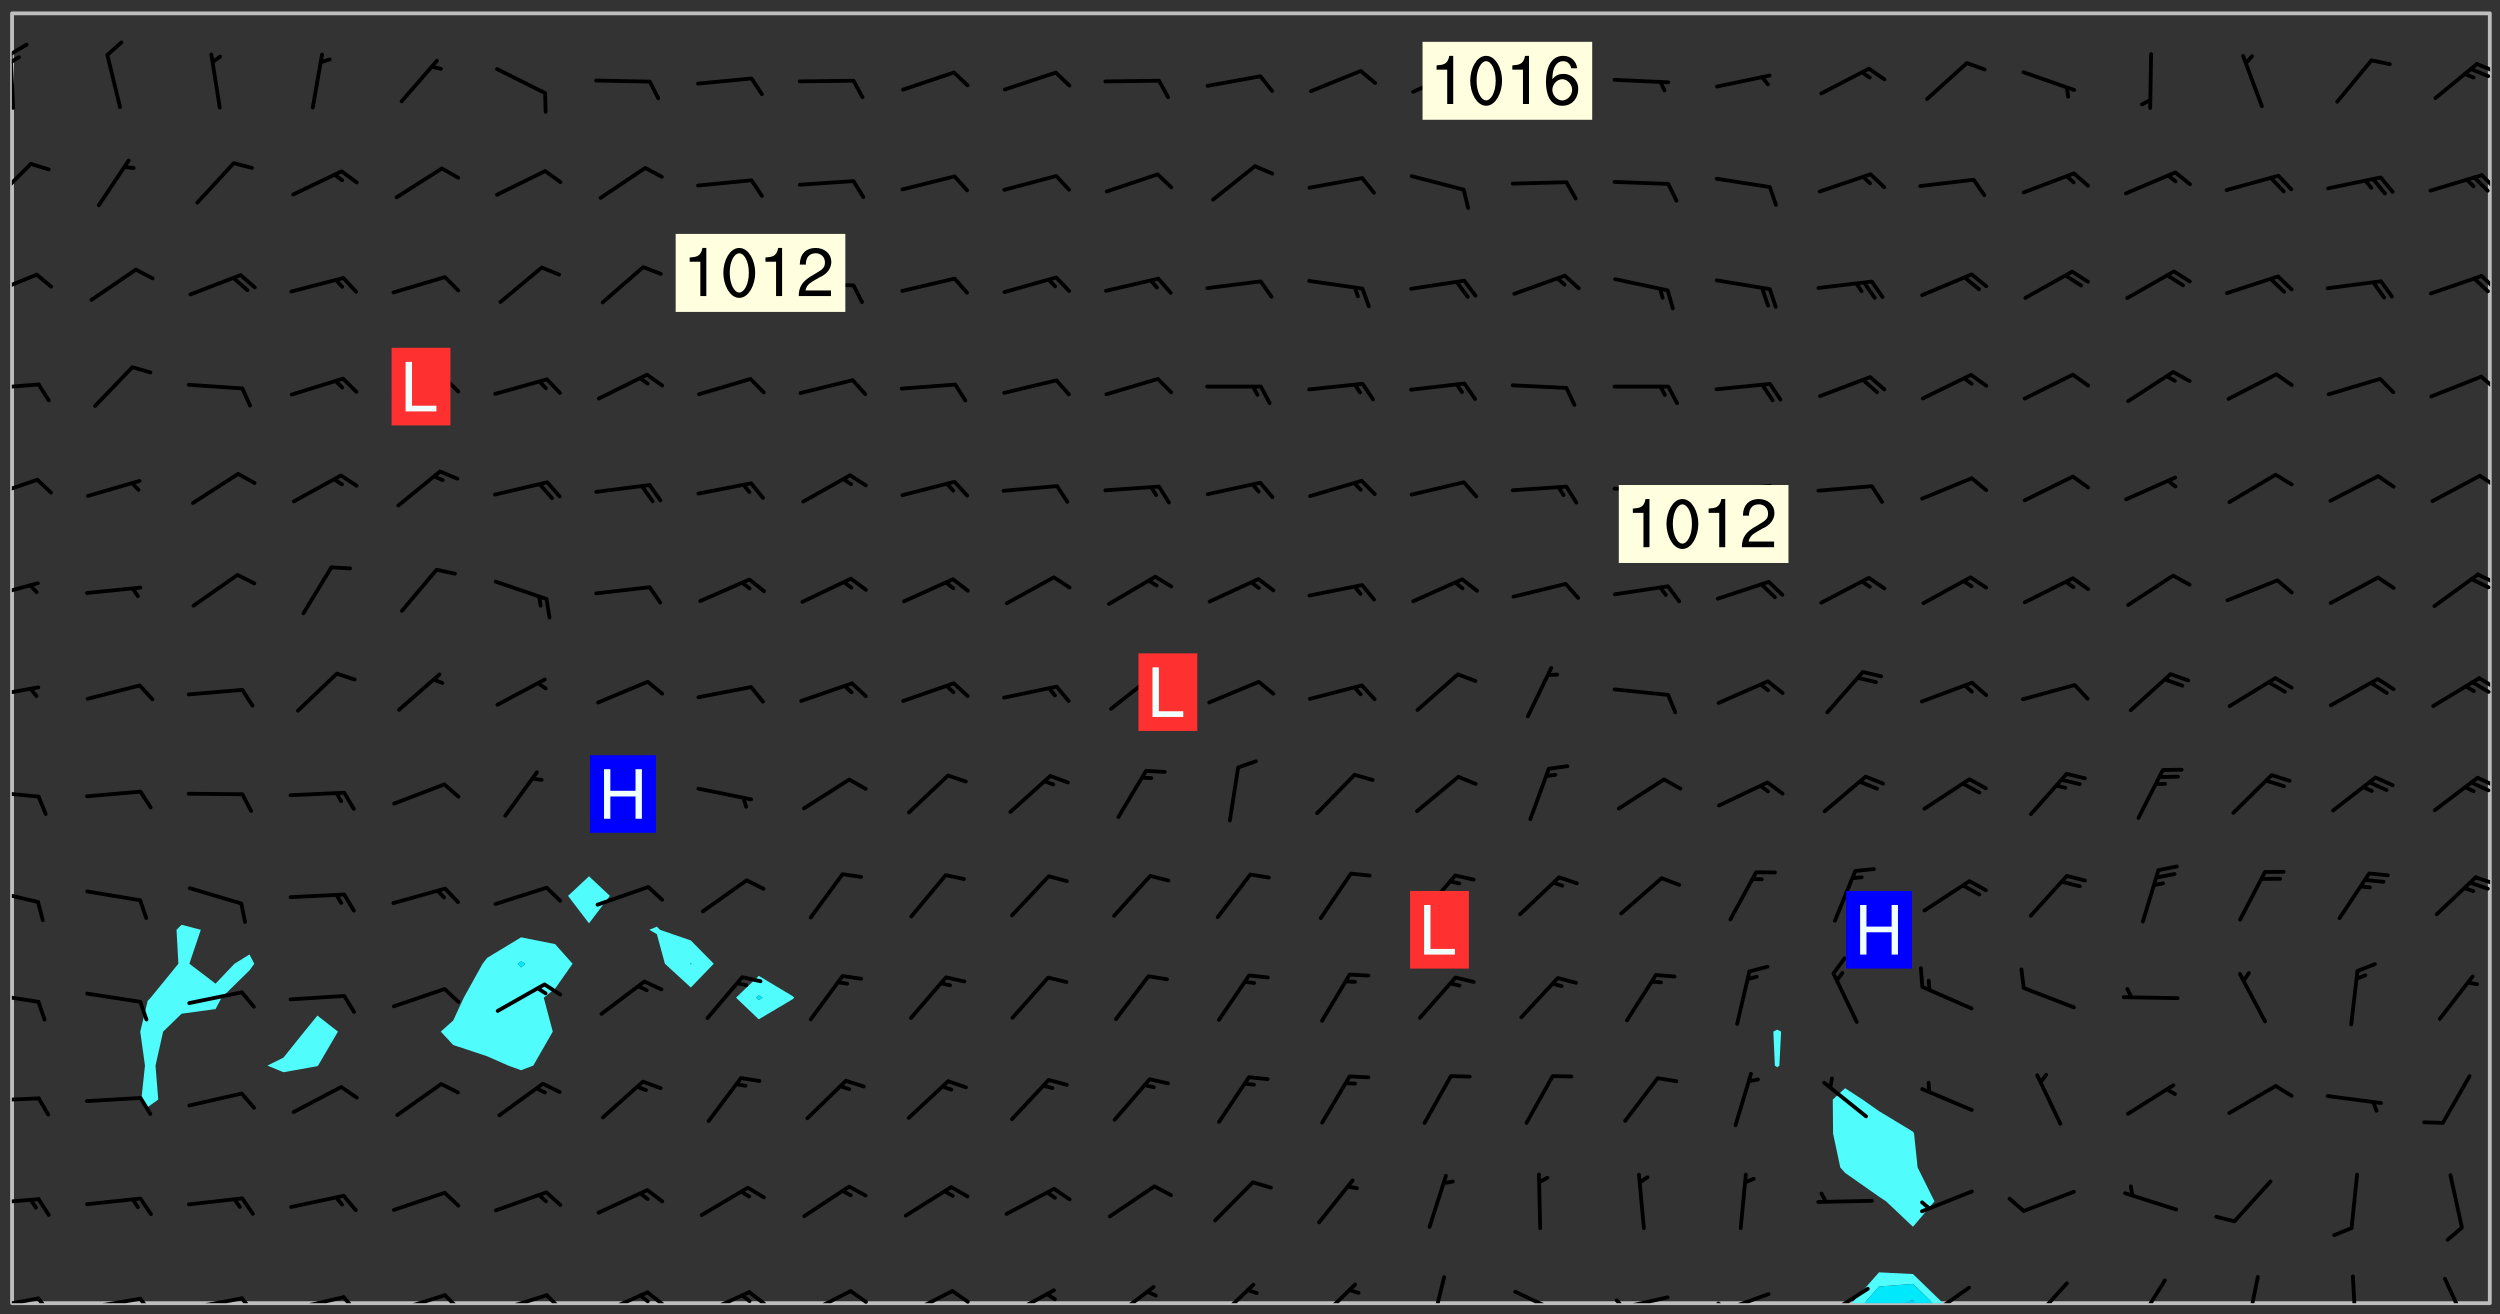 <svg xmlns="http://www.w3.org/2000/svg" role="img" xmlns:xlink="http://www.w3.org/1999/xlink" viewBox="142.45 309.95 326.84 171.84"><rect x="142.45" y="309.95" width="326.84" height="171.84" fill="#333333" stroke="none"/><defs><clipPath id="clip2"><path d="M 144 311.672 L 145 311.672 L 145 480.328 L 144 480.328 Z M 144 311.672"/></clipPath><clipPath id="clip3"><path d="M 144 311.672 L 468 311.672 L 468 480.328 L 144 480.328 Z M 144 311.672"/></clipPath><clipPath id="clip4"><path d="M 384 476 L 397 476 L 397 480.328 L 384 480.328 Z M 384 476"/></clipPath><clipPath id="clip5"><path d="M 386 477 L 396 477 L 396 480.328 L 386 480.328 Z M 386 477"/></clipPath><clipPath id="clip6"><path d="M 390 479 L 393 479 L 393 480.328 L 390 480.328 Z M 390 479"/></clipPath><clipPath id="clip7"><path d="M 467 311.672 L 468 311.672 L 468 480.328 L 467 480.328 Z M 467 311.672"/></clipPath><clipPath id="clip8"><path d="M 144 479 L 148 479 L 148 480.328 L 144 480.328 Z M 144 479"/></clipPath><clipPath id="clip9"><path d="M 147 479 L 150 479 L 150 480.328 L 147 480.328 Z M 147 479"/></clipPath><clipPath id="clip10"><path d="M 153 479 L 162 479 L 162 480.328 L 153 480.328 Z M 153 479"/></clipPath><clipPath id="clip11"><path d="M 160 479 L 163 479 L 163 480.328 L 160 480.328 Z M 160 479"/></clipPath><clipPath id="clip12"><path d="M 166 479 L 175 479 L 175 480.328 L 166 480.328 Z M 166 479"/></clipPath><clipPath id="clip13"><path d="M 173 479 L 176 479 L 176 480.328 L 173 480.328 Z M 173 479"/></clipPath><clipPath id="clip14"><path d="M 180 479 L 188 479 L 188 480.328 L 180 480.328 Z M 180 479"/></clipPath><clipPath id="clip15"><path d="M 187 479 L 190 479 L 190 480.328 L 187 480.328 Z M 187 479"/></clipPath><clipPath id="clip16"><path d="M 193 479 L 201 479 L 201 480.328 L 193 480.328 Z M 193 479"/></clipPath><clipPath id="clip17"><path d="M 200 479 L 203 479 L 203 480.328 L 200 480.328 Z M 200 479"/></clipPath><clipPath id="clip18"><path d="M 206 479 L 215 479 L 215 480.328 L 206 480.328 Z M 206 479"/></clipPath><clipPath id="clip19"><path d="M 213 479 L 216 479 L 216 480.328 L 213 480.328 Z M 213 479"/></clipPath><clipPath id="clip20"><path d="M 220 478 L 228 478 L 228 480.328 L 220 480.328 Z M 220 478"/></clipPath><clipPath id="clip21"><path d="M 226 478 L 230 478 L 230 480.328 L 226 480.328 Z M 226 478"/></clipPath><clipPath id="clip22"><path d="M 225 479 L 228 479 L 228 480.328 L 225 480.328 Z M 225 479"/></clipPath><clipPath id="clip23"><path d="M 233 478 L 241 478 L 241 480.328 L 233 480.328 Z M 233 478"/></clipPath><clipPath id="clip24"><path d="M 240 478 L 243 478 L 243 480.328 L 240 480.328 Z M 240 478"/></clipPath><clipPath id="clip25"><path d="M 239 479 L 241 479 L 241 480.328 L 239 480.328 Z M 239 479"/></clipPath><clipPath id="clip26"><path d="M 247 478 L 254 478 L 254 480.328 L 247 480.328 Z M 247 478"/></clipPath><clipPath id="clip27"><path d="M 253 478 L 256 478 L 256 480.328 L 253 480.328 Z M 253 478"/></clipPath><clipPath id="clip28"><path d="M 260 478 L 268 478 L 268 480.328 L 260 480.328 Z M 260 478"/></clipPath><clipPath id="clip29"><path d="M 266 478 L 270 478 L 270 480.328 L 266 480.328 Z M 266 478"/></clipPath><clipPath id="clip30"><path d="M 273 478 L 281 478 L 281 480.328 L 273 480.328 Z M 273 478"/></clipPath><clipPath id="clip31"><path d="M 279 478 L 281 478 L 281 480.328 L 279 480.328 Z M 279 478"/></clipPath><clipPath id="clip32"><path d="M 287 477 L 294 477 L 294 480.328 L 287 480.328 Z M 287 477"/></clipPath><clipPath id="clip33"><path d="M 300 477 L 307 477 L 307 480.328 L 300 480.328 Z M 300 477"/></clipPath><clipPath id="clip34"><path d="M 314 477 L 320 477 L 320 480.328 L 314 480.328 Z M 314 477"/></clipPath><clipPath id="clip35"><path d="M 329 476 L 332 476 L 332 480.328 L 329 480.328 Z M 329 476"/></clipPath><clipPath id="clip36"><path d="M 340 478 L 348 478 L 348 480.328 L 340 480.328 Z M 340 478"/></clipPath><clipPath id="clip37"><path d="M 353 479 L 361 479 L 361 480.328 L 353 480.328 Z M 353 479"/></clipPath><clipPath id="clip38"><path d="M 353 479 L 355 479 L 355 480.328 L 353 480.328 Z M 353 479"/></clipPath><clipPath id="clip39"><path d="M 366 478 L 374 478 L 374 480.328 L 366 480.328 Z M 366 478"/></clipPath><clipPath id="clip40"><path d="M 366 480 L 369 480 L 369 480.328 L 366 480.328 Z M 366 480"/></clipPath><clipPath id="clip41"><path d="M 380 478 L 387 478 L 387 480.328 L 380 480.328 Z M 380 478"/></clipPath><clipPath id="clip42"><path d="M 380 480 L 382 480 L 382 480.328 L 380 480.328 Z M 380 480"/></clipPath><clipPath id="clip43"><path d="M 393 478 L 401 478 L 401 480.328 L 393 480.328 Z M 393 478"/></clipPath><clipPath id="clip44"><path d="M 391 480 L 395 480 L 395 480.328 L 391 480.328 Z M 391 480"/></clipPath><clipPath id="clip45"><path d="M 407 477 L 413 477 L 413 480.328 L 407 480.328 Z M 407 477"/></clipPath><clipPath id="clip46"><path d="M 421 477 L 426 477 L 426 480.328 L 421 480.328 Z M 421 477"/></clipPath><clipPath id="clip47"><path d="M 435 476 L 438 476 L 438 480.328 L 435 480.328 Z M 435 476"/></clipPath><clipPath id="clip48"><path d="M 449 476 L 451 476 L 451 480.328 L 449 480.328 Z M 449 476"/></clipPath><clipPath id="clip49"><path d="M 461 476 L 466 476 L 466 480.328 L 461 480.328 Z M 461 476"/></clipPath><clipPath id="clip50"><path d="M 144 466 L 148 466 L 148 468 L 144 468 Z M 144 466"/></clipPath><clipPath id="clip51"><path d="M 144 453 L 148 453 L 148 455 L 144 455 Z M 144 453"/></clipPath><clipPath id="clip52"><path d="M 144 439 L 148 439 L 148 442 L 144 442 Z M 144 439"/></clipPath><clipPath id="clip53"><path d="M 144 426 L 148 426 L 148 429 L 144 429 Z M 144 426"/></clipPath><clipPath id="clip54"><path d="M 465 424 L 468 424 L 468 426 L 465 426 Z M 465 424"/></clipPath><clipPath id="clip55"><path d="M 144 413 L 148 413 L 148 415 L 144 415 Z M 144 413"/></clipPath><clipPath id="clip56"><path d="M 466 411 L 468 411 L 468 413 L 466 413 Z M 466 411"/></clipPath><clipPath id="clip57"><path d="M 465 412 L 468 412 L 468 414 L 465 414 Z M 465 412"/></clipPath><clipPath id="clip58"><path d="M 144 399 L 148 399 L 148 402 L 144 402 Z M 144 399"/></clipPath><clipPath id="clip59"><path d="M 466 398 L 468 398 L 468 401 L 466 401 Z M 466 398"/></clipPath><clipPath id="clip60"><path d="M 465 398 L 468 398 L 468 401 L 465 401 Z M 465 398"/></clipPath><clipPath id="clip61"><path d="M 144 385 L 148 385 L 148 389 L 144 389 Z M 144 385"/></clipPath><clipPath id="clip62"><path d="M 466 384 L 468 384 L 468 387 L 466 387 Z M 466 384"/></clipPath><clipPath id="clip63"><path d="M 465 385 L 468 385 L 468 387 L 465 387 Z M 465 385"/></clipPath><clipPath id="clip64"><path d="M 144 372 L 148 372 L 148 376 L 144 376 Z M 144 372"/></clipPath><clipPath id="clip65"><path d="M 466 371 L 468 371 L 468 374 L 466 374 Z M 466 371"/></clipPath><clipPath id="clip66"><path d="M 144 359 L 148 359 L 148 362 L 144 362 Z M 144 359"/></clipPath><clipPath id="clip67"><path d="M 466 358 L 468 358 L 468 362 L 466 362 Z M 466 358"/></clipPath><clipPath id="clip68"><path d="M 144 345 L 148 345 L 148 349 L 144 349 Z M 144 345"/></clipPath><clipPath id="clip69"><path d="M 466 345 L 468 345 L 468 348 L 466 348 Z M 466 345"/></clipPath><clipPath id="clip70"><path d="M 144 331 L 147 331 L 147 337 L 144 337 Z M 144 331"/></clipPath><clipPath id="clip71"><path d="M 466 332 L 468 332 L 468 335 L 466 335 Z M 466 332"/></clipPath><clipPath id="clip72"><path d="M 144 316 L 145 316 L 145 325 L 144 325 Z M 144 316"/></clipPath><clipPath id="clip73"><path d="M 144 315 L 147 315 L 147 318 L 144 318 Z M 144 315"/></clipPath><clipPath id="clip74"><path d="M 144 317 L 146 317 L 146 319 L 144 319 Z M 144 317"/></clipPath><clipPath id="clip75"><path d="M 466 318 L 468 318 L 468 320 L 466 320 Z M 466 318"/></clipPath><g id="surface1384" clip-path="url(#clip1)"><path fill="#fff" fill-opacity="0" fill-rule="evenodd" d="M 0 0 L 1000 0 L 1000 1000 L 0 1000 Z M 0 0"/><path fill="#d3d3d3" fill-opacity="0" fill-rule="evenodd" d="M162.152 355.867L161.918 356.16 161.977 356.395 162.094 356.566 162.27 356.801 162.562 357.148 162.676 357.207 162.793 357.035 162.852 356.801 163.027 356.625 163.492 356.449 164.191 356.449 164.426 356.742 164.715 357.559 164.773 357.734 164.949 357.965 165.301 358.199 166 358.898 166.172 359.074 166.406 359.422 166.641 359.832 166.93 360.414 167.34 360.879 167.57 361.113 167.805 361.289 167.922 361.52 168.098 361.812 168.27 362.977 168.27 363.211 168.328 363.5 168.387 363.617 168.504 363.734 168.852 364.145 168.969 364.316 169.145 364.492 169.32 364.727 169.438 364.898 169.609 365.25 169.668 365.484 169.902 365.891 170.137 365.832 169.961 366.008 169.902 366.938 169.32 366.938 169.086 366.824 168.738 366.938 168.621 367.055 168.562 367.348 168.504 367.523 168.387 367.695 167.922 367.988 167.863 368.223 167.805 368.336 167.805 368.98 167.863 369.152 167.863 369.562 167.922 369.621 167.922 370.027 167.98 370.434 168.098 370.609 168.156 370.668 168.387 371.309 168.328 371.602 168.328 372.301 168.27 372.883 168.27 373.117 168.211 373.348 168.156 373.699 168.156 375.621 168.211 375.738 168.637 375.738 168.27 375.855 168.246 376.207 169.137 377.375 170.879 377.914 172.219 378.273 172.219 378.812 172.309 379.621 172.844 380.336 174.363 380.605 175.254 380.52 175.344 381.684 175.879 381.863 177.039 381.684 179.094 380.699 180.254 380.336 182.133 380.16 183.828 379.98 183.648 380.699 182.133 380.785 180.883 380.875 180.078 381.145 179.004 381.953 179.273 382.672 179.809 383.57 179.629 384.195 179.363 385.004 179.629 386.082 180.254 386.98 181.059 387.16 182.309 386.98 182.043 387.703 182.141 388.207 182.195 388.5 182.195 388.672 182.254 388.965 182.254 389.371 182.43 389.488 182.781 389.605 183.188 389.605 183.48 389.43 183.594 389.312 183.652 389.195 183.77 388.965 183.828 388.789 184.18 388.324 184.41 388.148 184.586 388.09 184.762 388.148 184.82 388.324 184.938 389.312 184.992 389.781 185.051 389.953 185.168 390.188 185.344 390.246 186.16 390.305 186.449 390.305 186.566 390.539 186.625 390.945 186.684 391.297 186.684 392.402 186.801 392.695 186.918 393.043 187.207 393.742 187.383 394.094 187.965 394.848 188.316 395.023 188.488 395.082 188.957 395.316 189.598 395.781 189.945 396.016 190.238 396.191 190.531 396.246 190.762 396.309 191.578 396.656 191.871 396.832 191.984 397.004 192.336 397.355 192.453 397.531 192.977 398.172 192.977 398.461 193.035 398.812 193.035 399.16 193.094 399.512 193.152 399.801 193.27 399.859 193.441 399.918 193.617 399.918 194.199 400.152 194.375 400.27 194.551 400.559 194.727 400.793 194.84 401.027 195.133 401.258 195.25 401.375 195.25 401.785 195.309 401.84 195.598 402.074 195.832 402.191 195.891 402.309 196.008 402.48 196.066 402.598 196.297 402.832 196.355 403.008 196.59 403.066 196.707 403.125 196.59 403.238 196.531 403.355 196.531 403.473 196.414 403.766 196.297 404.055 196.297 404.637 196.473 404.754 196.59 404.812 196.648 404.93 196.766 405.047 196.879 405.105 197.055 405.453 197.113 405.805 197.172 406.211 197.172 406.387 197.113 406.562 196.996 407.262 196.996 407.434 197.113 407.609 197.406 407.902 197.812 407.902 197.988 408.02 198.105 408.191 198.223 408.484 198.223 408.719 197.695 408.719 197.465 408.484 197.23 408.484 197.055 408.543 196.996 409.242 197.055 409.59 197.172 409.766 197.348 410.176 197.465 410.406 197.754 410.875 197.93 410.93 198.453 410.93 198.688 410.988 199.445 411.629 199.504 411.922 199.504 412.156 199.562 412.215 199.793 412.562 199.793 412.914 199.676 413.086 199.676 413.379 199.969 413.668 200.262 413.844 200.434 413.902 200.727 414.078 201.02 414.195 201.602 414.602 201.891 414.836 202.184 415.012 202.402 415.172 202.418 415.184 202.648 415.359 203.289 415.883 203.465 416.117 203.582 416.293 203.758 416.469 203.871 416.641 203.871 417.281 203.988 417.457 204.457 417.574 205.039 417.691 205.273 417.75 205.504 417.863 205.797 417.98 205.91 418.039 206.496 418.391 206.785 418.562 206.961 418.625 207.137 418.68 207.312 418.738 208.012 419.09 208.301 419.266 208.535 419.32 208.824 419.496 209.059 419.613 209.699 420.02 209.992 420.137 210.164 420.195 210.398 420.254 210.809 420.312 211.039 420.371 211.273 420.488 211.332 420.66 210.922 420.836 211.391 420.895 211.449 421.188 211.562 421.422 211.738 421.477 211.973 421.535 212.148 421.594 212.555 421.711 213.195 421.945 213.312 422.117 213.371 422.352 213.371 422.527 213.312 422.645 213.254 423.051 213.488 423.285 213.605 423.344 213.953 423.461 214.594 423.691 214.77 423.809 215.059 423.926 215.234 424.102 215.469 424.566 216.051 425.672 216.227 425.848 216.574 426.023 216.75 426.141 217.102 426.258 218.148 426.781 218.383 426.84 218.848 426.953 219.141 427.012 219.605 427.188 220.363 427.77 220.598 428.004 220.945 428.469 221.121 428.645 221.41 428.879 222.227 429.578 222.52 429.754 222.809 430.043 223.102 430.219 223.395 430.508 224.09 431.148 224.266 431.324 224.559 431.559 224.848 431.793 225.316 432.082 225.957 432.664 226.305 432.898 226.539 433.191 226.887 433.539 227.238 434.004 228.172 434.996 228.52 435.402 228.637 435.578 228.871 435.637 228.984 435.754 229.629 435.93 229.859 436.043 230.094 436.102 230.387 436.277 230.617 436.395 231.551 437.094 231.957 437.5 232.191 437.676 232.598 437.852 232.832 437.969 233.648 438.316 233.996 438.551 234.23 438.668 234.523 438.957 234.754 439.074 235.512 439.426 235.863 439.598 236.094 439.656 236.387 439.773 236.621 439.832 237.492 440.008 238.309 440.008 238.777 440.238 238.949 440.297 239.824 440.996 240.289 441.113 240.582 441.172 240.758 441.23 240.988 441.289 241.457 441.348 241.805 441.406 242.156 441.465 242.562 441.523 242.855 441.523 243.027 441.582 243.027 441.812 243.203 441.988 243.496 441.988 243.844 442.047 244.195 442.105 244.895 442.223 245.535 442.223 246 441.988 246.293 441.812 246.465 441.695 246.875 441.523 247.164 441.348 248.098 440.883 248.566 440.59 249.09 440.297 249.555 440.125 250.02 439.949 251.07 439.484 251.359 439.367 251.77 439.25 252.059 439.133 252.586 438.957 254.102 438.258 254.684 437.91 254.973 437.852 255.266 437.793 255.613 437.676 256.488 437.445 256.84 437.328 256.953 437.328 257.188 437.27 258.062 437.035 258.297 436.977 259.109 436.977 259.461 436.918 260.277 436.801 260.449 436.742 260.801 436.688 261.094 436.629 261.324 436.57 262.141 436.395 262.316 436.336 262.664 436.336 262.898 436.277 263.363 436.16 264.121 435.988 264.355 435.93 264.703 435.93 265.113 435.812 265.402 435.754 266.688 435.695 266.977 435.695 267.387 435.637 267.617 435.578 267.793 435.578 268.668 435.461 269.074 435.461 269.484 435.344 269.832 435.344 270.184 435.23 271.055 435.172 272.805 435.172 273.852 435.461 274.262 435.578 274.551 435.695 274.902 435.812 275.191 435.93 276.242 436.102 276.531 436.16 276.824 436.16 277.117 436.219 277.289 436.277 277.699 436.336 277.871 436.395 277.988 436.453 278.105 436.453 278.223 436.512 278.574 436.57 278.688 436.57 279.098 436.637 281.02 437.031 282.945 437.426 284.465 437.875 286.16 438.594 288.305 439.398 289.91 438.68 291.34 437.875 292.5 436.797 293.75 436.348 296.785 435.629 298.66 435.27 300.805 433.922 303.039 432.668 305.539 431.41 307.234 430.961 309.02 430.781 310.18 430.512 310.805 431.051 312.145 430.781 312.859 429.793 313.844 428.449 314.289 428.27 315.094 427.91 316.969 427.371 318.754 426.922 320.004 426.652 321.164 426.562 322.863 426.473 324.824 426.203 326.074 426.113 326.613 426.113 327.238 426.023 328.129 426.023 330.273 425.844 332.684 425.664 335.273 425.574 336.969 425.754 338.578 425.844 340.008 426.203 341.168 426.922 343.043 427.91 344.203 429.438 344.469 430.152 345.098 430.242 345.453 431.141 345.988 431.68 346.523 433.207 347.598 433.566 348.133 433.566 347.328 434.102 347.418 435.809 348.133 438.504 349.023 439.309 349.918 440.297 350.633 441.555 352.418 442.094 353.938 441.914 354.293 443.258 355.902 442.453 356.883 441.914 357.152 442.184 357.469 441.969 357.688 441.824 358.488 442.273 358.938 441.914 359.293 441.914 359.828 441.645 360.367 440.926 360.902 440.656 361.527 439.668 362.688 440.117 363.527 440.488 364.922 441.105 366.617 440.926 368.223 440.926 370.008 441.016 370.188 439.309 370.723 437.965 371.527 438.234 372.02 439.082 372.422 439.488 372.332 440.027 372.332 440.387 373.047 440.836 373.758 440.566 375.188 440.566 375.547 441.555 375.992 442.812 376.707 444.156 377.957 444.785 379.652 445.414 380.367 445.234 380.547 444.695 381.527 444.605 381.977 444.965 382.062 446.223 381.797 446.852 381.262 447.031 381.262 447.57 381.977 448.555 382.242 449.094 383.227 450.082 384.027 451.16 383.762 451.52 383.672 452.418 383.047 454.75 382.691 456.816 382.602 458.609 382.422 459.328 382.332 459.867 382.332 461.305 381.352 463.188 380.992 464.895 380.457 465.793 379.652 466.961 379.387 467.5 381.441 468.754 381.527 469.113 381.172 469.652 381.082 469.473 381.082 470.281 381.172 471.719 380.727 472.434 379.652 472.527 379.387 473.242 379.922 474.141 380.727 474.859 381.887 475.668 383.227 475.938 383.672 476.297 383.316 476.746 381.527 476.656 380.277 476.207 379.562 475.488 378.938 475.398 378.762 478.988 378.574 480.297 467.934 480.297 467.934 311.703 412.664 311.703 412.664 360.785 413.426 360.91 416.715 361.453 418.738 364.289 418.738 367.043 421.09 367.375 423.438 367.707 427.488 367.707 426.109 371.867 424.086 372.574 422.062 373.277 421.52 373.621 418.926 375.238 418.738 375.355 416.715 373.277 415.984 370.535 413.312 368.457 411.938 364.957 411.871 364.875 409.914 362.203 412.664 360.785 412.664 311.703 294.422 311.703 294.422 403.117 294.539 403.148 294.672 403.16 294.746 403.234 294.852 403.281 294.941 403.34 295.027 403.398 295.117 403.457 295.414 403.754 295.473 403.844 295.504 403.961 295.531 404.078 295.547 404.215 295.516 404.332 295.457 404.422 295.398 404.508 295.355 404.613 295.309 404.715 295.281 404.836 295.281 404.98 295.457 405.25 295.605 405.398 295.68 405.484 295.754 405.559 295.797 405.664 295.859 405.754 295.918 405.84 295.961 405.945 296.02 406.035 296.066 406.137 296.109 406.242 296.168 406.328 296.285 406.508 296.359 406.582 296.422 406.668 296.48 406.758 296.523 406.863 296.582 406.953 296.641 407.039 296.703 407.129 296.762 407.219 296.805 407.32 296.922 407.5 296.996 407.574 297.055 407.66 297.129 407.734 297.219 407.793 297.324 407.84 297.473 407.84 297.605 407.824 297.738 407.84 297.84 407.793 297.914 407.719 297.961 407.617 297.945 407.484 297.945 407.336 297.898 407.23 297.871 407.113 297.824 407.012 297.797 406.891 297.754 406.789 297.691 406.699 297.648 406.598 297.605 406.492 297.574 406.375 297.559 406.242 297.547 406.105 297.633 406.047 297.691 405.961 297.812 405.93 297.855 406.035 297.871 406.168 297.871 406.285 297.93 406.387 297.988 406.477 298.078 406.535 298.227 406.684 298.285 406.773 298.328 406.879 298.316 406.98 298.402 407.039 298.508 407.086 298.594 407.145 298.684 407.203 298.758 407.277 298.641 407.305 298.535 407.352 298.449 407.41 298.375 407.484 298.316 407.574 298.254 407.66 298.227 407.781 298.18 407.883 298.137 407.988 298.105 408.105 298.094 408.238 298.078 408.371 298.078 408.52 298.105 408.637 298.152 408.742 298.195 408.844 298.254 408.934 298.328 409.008 298.418 409.066 298.492 409.141 298.582 409.199 298.641 409.289 298.684 409.395 298.73 409.496 298.848 409.527 298.98 409.543 299.129 409.543 299.246 409.512 299.352 409.555 299.395 409.66 299.441 409.762 299.469 409.883 299.5 410 299.527 410.117 299.559 410.238 299.586 410.355 299.691 410.398 299.793 410.445 299.926 410.43 300.074 410.578 300.137 410.664 300.211 410.738 300.281 410.812 300.371 410.875 300.477 410.918 300.578 410.961 300.695 410.992 300.832 411.008 300.949 410.977 301.023 410.902 301.051 410.785 301.039 410.652 301.008 410.531 300.98 410.414 301.023 410.309 301.141 410.309 301.23 410.371 301.348 410.398 301.496 410.398 301.629 410.414 301.777 410.414 301.91 410.43 302.043 410.414 302.191 410.414 302.324 410.398 302.457 410.387 302.594 410.398 302.711 410.371 302.844 410.355 303.035 410.297 302.977 410.473 302.961 410.605 302.934 410.727 302.918 410.859 302.859 410.945 302.727 410.961 302.621 411.008 302.516 411.051 302.398 411.082 302.281 411.109 302.016 411.141 301.867 411.141 301.734 411.156 301.66 411.23 301.719 411.316 301.867 411.465 301.984 411.645 302.059 411.715 302.148 411.777 302.238 411.836 302.324 411.895 302.414 411.953 302.516 411.996 302.621 412.059 302.727 412.102 302.812 412.16 302.918 412.207 303.02 412.25 303.199 412.367 303.258 412.457 303.215 412.559 303.168 412.664 303.184 412.797 303.406 413.02 303.465 413.109 303.508 413.211 303.539 413.332 303.582 413.434 303.598 413.566 303.629 413.684 303.641 413.82 303.672 413.938 303.82 414.086 303.922 414.129 304.027 414.172 304.145 414.203 304.277 414.219 304.414 414.234 304.531 414.234 304.648 414.203 304.738 414.145 304.781 414.039 304.828 413.938 304.871 413.832 304.902 413.715 304.914 413.582 304.914 413.434 304.902 413.301 304.887 413.168 304.855 413.051 304.812 412.945 304.766 412.84 304.723 412.738 304.68 412.633 304.664 412.5 304.68 412.367 304.707 412.25 304.738 412.133 304.766 412.012 304.812 411.91 304.902 411.852 304.988 411.789 305.062 411.715 305.152 411.656 305.375 411.434 305.434 411.348 305.508 411.273 305.625 411.094 305.684 411.008 305.684 410.859 305.609 410.785 305.508 410.738 305.402 410.695 305.301 410.652 305.242 410.562 305.195 410.457 305.168 410.34 305.258 410.281 305.375 410.25 305.477 410.207 305.656 410.09 305.805 409.941 305.816 409.809 305.805 409.703 305.715 409.645 305.582 409.66 305.434 409.66 305.301 409.676 305.168 409.66 305.047 409.629 304.961 409.57 304.887 409.496 304.828 409.406 304.766 409.32 304.648 409.141 304.59 409.055 304.621 408.934 304.707 408.875 304.828 408.844 304.887 408.758 304.887 408.637 304.855 408.52 304.797 408.43 304.738 408.344 304.691 408.238 304.664 408.121 304.648 407.988 304.707 407.898 304.781 407.824 304.871 407.766 304.988 407.586 305.062 407.512 305.121 407.426 305.27 407.277 305.391 407.246 305.523 407.23 305.656 407.246 305.73 407.32 305.773 407.426 305.789 407.559 305.758 407.676 305.641 407.707 305.508 407.719 305.359 407.867 305.316 407.973 305.27 408.074 305.242 408.195 305.211 408.312 305.211 408.461 305.242 408.578 305.285 408.684 305.344 408.773 305.418 408.844 305.492 408.918 305.609 408.949 305.73 408.977 305.848 408.949 305.98 408.934 306.098 408.934 306.188 408.992 306.262 409.066 306.309 409.172 306.367 409.258 306.469 409.305 306.602 409.32 306.707 409.363 306.793 409.422 306.781 409.527 306.707 409.602 306.527 409.719 306.469 409.809 306.379 409.867 306.309 409.941 306.234 410.016 306.172 410.105 306.145 410.223 306.129 410.355 306.145 410.488 306.129 410.621 306.129 410.77 306.145 410.902 306.172 411.02 306.203 411.141 306.277 411.215 306.367 411.273 306.453 411.332 306.543 411.391 306.66 411.422 306.66 411.508 306.559 411.555 306.469 411.613 306.203 411.645 306.086 411.672 305.938 411.672 305.832 411.715 305.73 411.762 305.672 411.852 305.609 412.086 305.598 412.219 305.566 412.34 305.551 412.473 305.551 412.766 305.539 412.898 305.551 413.035 305.566 413.168 305.699 413.184 305.832 413.195 305.953 413.227 306.039 413.285 306.113 413.359 306.16 413.465 306.203 413.566 306.219 413.699 306.219 414.145 306.203 414.277 306.203 414.723 306.234 414.988 306.262 415.105 306.277 415.238 306.309 415.355 306.395 415.566 306.426 415.832 306.426 415.98 306.395 416.098 306.367 416.215 306.336 416.336 306.309 416.453 306.277 416.57 306.246 416.691 306.234 416.824 306.219 416.957 306.309 417.016 306.426 416.984 306.527 417 306.574 417.105 306.543 417.371 306.543 417.812 306.5 417.918 306.453 418.023 306.41 418.125 306.367 418.23 306.309 418.316 306.277 418.438 306.234 418.555 306.203 418.672 306.188 418.805 306.203 418.938 306.262 419.027 306.367 419.074 306.453 419.133 306.512 419.219 306.5 419.355 306.469 419.473 306.426 419.574 306.426 420.02 306.41 420.152 306.41 420.301 306.379 420.418 306.336 420.523 306.309 420.641 306.262 420.746 306.219 420.848 306.188 420.969 306.16 421.086 306.129 421.219 306.098 421.336 306.07 421.453 306.027 421.559 305.996 421.676 305.965 421.797 305.953 421.93 305.938 422.062 305.938 422.359 305.965 422.477 305.965 422.625 306.012 423.023 306.039 423.141 306.098 423.23 306.219 423.262 306.367 423.262 306.5 423.246 306.559 423.336 306.559 423.453 306.5 423.543 306.41 423.602 306.309 423.645 306.203 423.691 306.113 423.75 306.027 423.809 305.891 423.824 305.773 423.793 305.641 423.777 305.539 423.824 305.477 423.91 305.465 424.047 305.449 424.18 305.418 424.297 305.391 424.414 305.375 424.547 305.344 424.668 305.344 424.965 305.359 425.098 305.391 425.215 305.391 425.363 305.402 425.496 305.402 425.645 305.375 425.762 305.328 425.863 305.301 425.984 305.27 426.102 305.211 426.191 305.137 426.266 305.035 426.309 304.93 426.355 304.812 426.383 304.691 426.414 304.59 426.367 304.648 426.281 304.754 426.234 304.781 426.117 304.812 426 304.84 425.879 304.871 425.762 304.871 425.613 304.887 425.48 304.855 425.363 304.812 425.258 304.707 425.273 304.633 425.348 304.531 425.391 304.441 425.453 304.367 425.527 304.324 425.629 304.309 425.762 304.277 425.879 304.25 426 304.219 426.117 304.191 426.234 304.16 426.355 304.133 426.473 304.102 426.59 304.059 426.695 303.969 426.754 303.879 426.754 303.762 426.723 303.73 426.637 303.746 426.5 303.715 426.383 303.715 426.234 303.703 426.102 303.703 425.953 303.641 425.719 303.613 425.598 303.57 425.496 303.523 425.391 303.465 425.305 303.406 425.215 303.363 425.109 303.301 425.023 303.152 424.875 303.082 424.801 302.977 424.754 302.871 424.711 302.77 424.668 302.473 424.371 302.383 424.297 302.297 424.238 302.191 424.195 302.102 424.133 302.016 424.074 301.91 424.031 301.82 423.973 301.734 423.91 301.66 423.84 301.555 423.793 301.469 423.734 301.363 423.691 301.273 423.629 301.172 423.586 301.066 423.543 300.98 423.484 300.875 423.438 300.77 423.395 300.668 423.348 300.578 423.289 300.477 423.246 300.371 423.203 300.281 423.141 300.164 423.113 300.031 423.098 299.898 423.113 299.75 423.113 299.617 423.129 299.5 423.098 299.41 423.039 299.336 422.965 299.246 422.906 299.145 422.859 298.996 422.859 298.875 422.832 298.773 422.789 298.699 422.715 298.582 422.535 298.492 422.477 298.391 422.434 298.301 422.371 298.195 422.328 298.105 422.27 298.02 422.211 297.914 422.164 297.855 422.078 297.797 421.988 297.754 421.883 297.707 421.781 297.633 421.707 297.547 421.648 297.473 421.574 297.383 421.516 297.16 421.293 297.117 421.188 297.086 420.922 297.191 420.879 297.336 420.879 297.441 420.922 297.516 420.996 297.605 421.055 297.691 421.113 297.797 421.16 297.887 421.219 298.035 421.367 298.105 421.441 298.254 421.59 298.316 421.676 298.391 421.75 298.477 421.809 298.551 421.883 298.641 421.945 298.73 422.004 298.816 422.062 299.086 422.238 299.188 422.285 299.293 422.328 299.395 422.371 299.441 422.297 299.5 422.211 299.574 422.137 299.645 422.062 299.75 422.105 299.824 422.18 299.883 422.27 299.926 422.371 299.973 422.477 300.016 422.582 300.137 422.609 300.254 422.582 300.328 422.492 300.371 422.387 300.43 422.297 300.504 422.223 300.609 422.18 300.727 422.152 300.859 422.164 300.949 422.223 301.098 422.371 301.156 422.461 301.199 422.566 301.246 422.668 301.289 422.773 301.332 422.875 301.438 422.922 301.543 422.965 301.676 422.98 301.762 422.922 301.82 422.832 301.895 422.758 302 422.715 302.117 422.742 302.223 422.789 302.324 422.832 302.43 422.875 302.531 422.922 302.711 423.039 302.711 423.156 302.695 423.289 302.711 423.422 302.727 423.559 302.785 423.645 302.887 423.691 303.008 423.719 303.125 423.75 303.273 423.75 303.391 423.719 303.449 423.629 303.629 423.512 303.688 423.422 303.762 423.348 303.82 423.262 303.938 423.082 304.117 422.965 304.234 422.996 304.324 423.055 304.367 423.129 304.352 423.262 304.352 423.379 304.441 423.438 304.59 423.438 304.723 423.422 304.855 423.41 305.121 423.379 305.227 423.336 305.344 423.305 305.465 423.277 305.539 423.203 305.609 423.129 305.672 423.039 305.656 422.934 305.609 422.832 305.508 422.789 305.402 422.773 305.285 422.801 305.02 422.832 304.871 422.832 304.797 422.758 304.707 422.699 304.59 422.668 304.473 422.641 304.34 422.625 304.191 422.625 304.059 422.641 303.762 422.641 303.656 422.594 303.508 422.445 303.465 422.344 303.406 422.254 303.629 422.031 303.715 421.973 303.82 421.93 303.938 421.898 304.07 421.883 304.203 421.898 304.34 421.914 304.441 421.957 304.574 421.945 304.664 421.883 304.766 421.84 304.828 421.75 304.781 421.648 304.691 421.59 304.574 421.559 304.473 421.516 304.414 421.426 304.352 421.336 304.352 421.219 304.367 421.086 304.473 421.039 304.547 420.969 304.547 420.848 304.457 420.789 304.426 420.672 304.516 420.613 304.59 420.539 304.633 420.434 304.691 420.344 304.738 420.242 304.754 420.109 304.754 419.961 304.707 419.855 304.664 419.754 304.574 419.695 304.441 419.68 304.34 419.637 304.203 419.621 304.086 419.59 303.641 419.59 303.508 419.574 303.375 419.562 303.242 419.547 303.125 419.516 302.977 419.516 302.844 419.5 302.711 419.488 302.445 419.457 302.324 419.414 302.238 419.355 302.164 419.281 302.164 419.133 302.176 419 302.281 418.953 302.383 418.91 302.516 418.895 302.668 418.895 302.801 418.879 303.094 418.879 303.215 418.91 303.316 418.953 303.406 419.012 303.641 419.074 303.762 419.027 303.852 418.969 303.953 418.926 304.086 418.91 304.191 418.953 304.293 419 304.426 419.012 304.547 418.984 304.691 418.984 304.812 418.953 304.93 418.926 305.035 418.879 305.109 418.805 305.195 418.746 305.344 418.598 305.402 418.512 305.449 418.406 305.477 418.289 305.492 418.184 305.391 418.141 305.301 418.082 305.184 418.051 305.078 418.008 304.988 417.945 304.914 417.859 304.84 417.785 304.738 417.742 304.633 417.695 304.531 417.652 304.473 417.562 304.426 417.461 304.34 417.25 304.277 417.164 304.219 417.074 304.145 417 304.059 416.941 303.789 416.941 303.672 416.973 303.582 417.031 303.48 417.074 303.348 417.09 303.242 417.074 303.215 416.957 303.152 416.867 303.035 416.836 302.934 416.793 302.785 416.645 302.754 416.527 302.738 416.422 302.812 416.348 302.992 416.23 303.109 416.203 303.227 416.172 303.363 416.188 303.465 416.23 303.57 416.273 303.672 416.32 303.777 416.363 303.895 416.395 304.027 416.41 304.145 416.438 304.277 416.453 304.383 416.438 304.473 416.379 304.398 416.305 304.293 416.262 304.219 416.188 304.145 416.098 303.996 415.949 303.91 415.891 303.82 415.832 303.746 415.758 303.656 415.699 303.555 415.652 303.434 415.625 303.332 415.578 303.227 415.535 303.109 415.504 303.008 415.461 302.887 415.43 302.738 415.43 302.621 415.461 302.516 415.504 302.43 415.566 302.25 415.684 302.164 415.742 302.074 415.801 301.969 415.848 301.883 415.906 301.777 415.949 301.676 415.992 301.57 416.039 301.496 416.113 301.438 416.203 301.379 416.289 301.332 416.395 301.273 416.48 301.199 416.555 301.066 416.543 300.949 416.512 300.832 416.512 300.758 416.586 300.668 416.645 300.594 416.719 300.504 416.777 300.418 416.836 300.312 416.883 300.211 416.926 300.074 416.941 299.973 416.898 299.824 416.75 299.719 416.703 299.633 416.703 299.527 416.75 299.426 416.793 299.305 416.824 299.188 416.793 299.113 416.719 299.113 416.602 299.145 416.48 299.219 416.41 299.277 416.32 299.352 416.246 299.469 416.215 299.574 416.172 299.867 416.172 300 416.156 300.137 416.141 300.238 416.098 300.328 416.039 300.43 415.992 300.52 415.934 300.652 415.922 300.742 415.98 300.875 415.992 300.965 415.934 301.051 415.875 301.156 415.832 301.246 415.773 301.332 415.711 301.422 415.652 301.57 415.504 301.629 415.418 301.688 415.328 301.793 415.285 301.926 415.27 302.043 415.297 302.164 415.328 302.223 415.27 302.281 415.18 302.312 414.914 302.34 414.797 302.445 414.809 302.578 414.824 302.68 414.781 302.77 414.723 302.828 414.633 302.902 414.559 302.961 414.469 303.008 414.367 303.02 414.234 303.008 414.102 302.961 413.996 302.812 413.848 302.754 413.758 302.695 413.672 302.652 413.566 302.652 413.121 302.668 412.988 302.668 412.84 302.68 412.707 302.621 412.648 302.531 412.707 302.43 412.664 302.25 412.547 302.164 412.488 302.102 412.398 302.043 412.309 301.969 412.234 301.883 412.176 301.762 412.207 301.66 412.219 301.555 412.266 301.469 412.324 301.363 412.367 301.215 412.516 301.125 412.574 301.039 412.633 300.949 412.695 300.844 412.738 300.711 412.754 300.711 412.633 300.816 412.59 300.934 412.559 301.008 412.488 301.051 412.383 301.051 412.234 301.023 412.117 300.875 411.969 300.742 411.953 300.594 411.953 300.477 411.984 300.371 412.027 300.27 412.07 300.18 412.133 300.062 412.16 299.988 412.086 300 411.953 299.957 411.852 299.914 411.746 299.824 411.688 299.707 411.715 299.586 411.746 299.469 411.777 299.367 411.82 299.246 411.852 299.145 411.895 299.039 411.938 298.949 411.996 298.848 412.012 298.848 411.895 298.863 411.762 298.805 411.672 298.73 411.715 298.582 411.863 298.523 411.953 298.449 412.027 298.402 412.133 298.359 412.234 298.285 412.309 298.227 412.398 298.152 412.473 298.094 412.559 298.02 412.633 297.93 412.695 297.855 412.766 297.781 412.84 297.68 412.855 297.547 412.871 297.441 412.828 297.441 412.707 297.59 412.559 297.633 412.457 297.691 412.367 297.738 412.266 297.781 412.16 297.84 412.07 297.871 411.953 297.914 411.852 297.945 411.73 297.973 411.613 298.02 411.508 298.062 411.406 298.105 411.301 298.18 411.23 298.27 411.168 298.359 411.109 298.461 411.066 298.758 411.066 299.023 411.035 299.129 410.992 299.055 410.918 298.938 410.887 298.832 410.844 298.742 410.785 298.641 410.738 298.551 410.68 298.449 410.637 298.344 410.594 298.254 410.531 298.168 410.473 298.062 410.43 297.961 410.387 297.84 410.355 297.723 410.324 297.621 410.281 297.5 410.25 297.398 410.207 297.309 410.148 297.266 410.043 297.25 409.91 297.352 409.867 297.484 409.852 297.621 409.867 297.754 409.852 297.855 409.809 297.914 409.719 297.93 409.613 297.84 409.555 297.766 409.48 297.664 409.438 297.574 409.379 297.426 409.23 297.383 409.125 297.367 408.992 297.367 408.699 297.309 408.609 297.219 408.551 297.145 408.477 297.102 408.371 297.07 408.254 297.012 408.164 296.938 408.09 296.82 408.062 296.746 407.988 296.656 407.93 296.566 407.867 296.48 407.809 296.406 407.734 296.348 407.648 296.301 407.543 296.215 407.484 296.066 407.336 295.871 407.277 295.738 407.293 295.637 407.336 295.562 407.41 295.516 407.512 295.473 407.617 295.414 407.707 295.355 407.793 295.059 408.09 294.969 408.148 294.883 408.148 294.82 408.062 294.777 407.957 294.809 407.84 294.867 407.75 294.895 407.633 294.883 407.5 294.793 407.438 294.688 407.484 294.57 407.512 294.453 407.543 294.184 407.719 294.082 407.766 293.965 407.793 293.859 407.84 293.77 407.898 293.668 407.941 293.609 407.855 293.562 407.75 293.578 407.617 293.625 407.512 293.695 407.438 293.77 407.367 293.828 407.277 293.828 407.129 293.785 407.023 293.547 407.023 293.445 407.07 293.414 407.188 293.387 407.305 293.355 407.426 293.281 407.469 293.148 407.484 293.074 407.438 293.031 407.336 292.988 407.23 292.941 407.129 292.898 407.023 292.777 407.055 292.676 407.098 292.543 407.113 292.426 407.145 292.32 407.188 292.23 407.246 292.129 407.293 292.008 407.32 291.875 407.336 291.773 407.293 291.715 407.203 291.668 407.098 291.625 406.996 291.582 406.891 291.582 406.773 291.641 406.684 291.727 406.625 291.906 406.508 292.008 406.461 292.113 406.418 292.219 406.359 292.32 406.316 292.41 406.254 292.512 406.211 292.617 406.152 292.719 406.105 292.809 406.047 292.914 406.004 293.016 405.961 293.105 405.898 293.207 405.855 293.344 405.84 293.461 405.871 293.562 405.914 293.684 405.945 293.785 405.988 293.891 406.035 293.992 406.078 294.098 406.121 294.199 406.168 294.305 406.211 294.406 406.254 294.512 406.301 294.598 406.359 294.703 406.402 294.82 406.434 294.926 406.477 295.027 406.523 295.117 406.582 295.223 406.625 295.324 406.668 295.43 406.715 295.547 406.742 295.648 406.789 295.77 406.816 295.918 406.816 296.004 406.758 296.02 406.656 296.078 406.566 296.051 406.449 295.977 406.375 295.859 406.195 295.785 406.121 295.695 406.047 295.516 405.93 295.43 405.871 295.324 405.828 295.223 405.781 294.953 405.605 294.895 405.516 294.82 405.441 294.762 405.352 294.719 405.25 294.688 405.133 294.672 404.996 294.672 404.434 294.66 404.301 294.645 404.168 294.613 404.051 294.598 403.918 294.586 403.785 294.555 403.664 294.332 403.441 294.273 403.355 294.258 403.25 294.289 403.133 294.422 403.117 294.422 311.703 172.992 311.703 172.992 313.156 172.934 313.391 172.582 314.441 172.41 314.965 172.293 315.312 172.117 315.723 172 315.895 171.766 316.188 171.535 316.246 171.184 316.246 171.066 316.305 170.836 316.711 170.836 317.004 170.953 317.18 171.184 317.41 171.301 317.645 171.941 318.402 172.234 318.867 172.41 319.102 172.641 319.453 172.875 319.801 173.516 320.617 173.691 321.082 173.863 321.492 173.98 322.188 174.156 322.656 174.273 324.055 174.332 324.52 174.332 325.395 174.449 326.441 174.449 331.223 174.391 331.688 174.039 332.969 173.863 333.492 173.75 333.902 173.398 334.832 172.934 336 172.699 336.582 172.582 336.758 172.41 337.105 172.234 337.512 171.883 338.328 171.824 338.621 171.711 338.914 171.594 339.203 171.535 339.379 171.418 340.254 171.359 340.66 171.301 340.777 171.242 340.953 171.184 341.125 170.953 341.652 170.836 341.824 170.836 342.059 170.719 342.293 170.66 342.465 170.484 343.051 170.484 343.34 170.426 343.516 170.426 343.809 170.367 343.922 170.309 344.449 170.309 344.621 170.254 344.855 170.254 347.477 170.078 348.293 169.961 348.469 169.785 348.703 169.668 348.875 169.555 349.109 168.969 350.043 168.738 350.332 168.445 350.797 168.27 351.031 167.98 351.383 167.629 352.082 167.516 352.312 167.34 352.723 167.164 352.953 166.758 353.48 165.941 354.18 165.648 354.352 165.359 354.586 165.184 354.703 165.008 354.879 164.484 355.285 163.957 355.461 163.785 355.637 163.551 355.691 162.91 355.867 162.152 355.867M174.363 386.891L173.289 387.34 173.648 388.234 174.898 387.52 175.344 386.98 174.363 386.891"/><path fill="#d3d3d3" fill-opacity="0" fill-rule="evenodd" d="M201.508 416.598L200.613 416.598 201.062 417.227 202.043 417.586 202.848 417.496 203.293 416.508 203.117 416.598 202.402 416.242 201.508 416.598M356.129 475.668L356.07 475.145 356.07 474.852 356.184 474.559 356.242 474.328 356.711 473.859 356.824 473.859 356.941 473.746 357.059 473.688 357.234 473.688 357.469 473.629 357.816 473.629 358.051 473.688 358.168 473.746 358.398 473.918 358.457 474.094 358.574 474.676 358.574 474.969 358.457 475.145 358.285 475.434 358.109 475.609 357.582 476.133 357.352 476.367 357.234 476.426 357.059 476.426 356.941 476.367 356.535 476.074 356.359 475.957 356.242 475.898 356.184 475.785 356.129 475.668M362.77 464.711L362.711 464.539 362.711 463.43 362.77 463.258 362.945 463.199 363.117 463.141 363.293 463.141 363.527 463.082 363.645 463.141 363.703 463.84 363.645 464.012 363.527 464.188 363.41 464.246 363.176 464.77 363.062 464.828 362.828 464.828 362.77 464.711M372.383 450.32L372.266 450.145 372.266 449.445 372.559 448.57 372.676 448.398 372.852 448.047 372.965 447.816 373.082 447.523 373.434 446.766 373.551 446.535 373.723 446.301 373.898 446.301 374.016 446.242 374.656 446.242 374.773 446.301 375.008 446.535 375.18 446.648 375.531 446.941 375.648 447.059 375.762 447.234 375.762 447.348 375.879 447.406 375.996 447.523 375.996 448.223 375.938 448.398 375.938 448.629 375.879 448.805 375.531 449.855 375.414 450.086 375.297 450.32 375.18 450.379 374.949 450.613 374.309 450.902 373.434 450.902 373.023 450.785 372.383 450.32"/><path fill="none" stroke="#bebebe" stroke-linecap="round" stroke-linejoin="round" stroke-miterlimit="10" stroke-width=".5" d="M 431.957 354.305 L 108.027 354.305 L 108.027 185.68 L 431.957 185.68 L 431.957 354.305" transform="matrix(1 0 0 -1 36 666)"/><g clip-path="url(#clip2)"><path fill="#fff" fill-opacity="0" fill-rule="evenodd" d="M 144 475.891 L 144 480.328 L 144.004 480.328 L 144 480.328 L 144 311.672 L 144.004 311.672 L 144 311.672 L 144 475.891"/></g><g clip-path="url(#clip3)"><path fill="#fff" fill-opacity="0" fill-rule="evenodd" d="M 144.004 480.328 L 144.004 311.672 L 166.191 311.672 L 166.191 430.848 L 165.527 431.508 L 165.77 435.945 L 162.152 440.383 L 161.754 440.805 L 160.785 444.82 L 161.402 449.262 L 160.93 453.699 L 161.754 454.691 L 163.137 453.699 L 162.781 449.262 L 163.777 444.82 L 166.191 442.477 L 170.629 441.871 L 171.422 440.383 L 175.066 436.816 L 175.695 435.945 L 175.066 434.734 L 173.102 435.945 L 170.629 438.547 L 167.207 435.945 L 168.703 431.508 L 166.191 430.848 L 166.191 311.672 L 183.945 311.672 L 183.945 442.723 L 182.234 444.82 L 179.508 448.219 L 177.406 449.262 L 179.508 450.129 L 183.945 449.34 L 184.035 449.262 L 186.633 444.82 L 183.945 442.723 L 183.945 311.672 L 210.574 311.672 L 210.574 432.492 L 206.137 435.18 L 205.543 435.945 L 203.082 440.383 L 201.699 443.367 L 200.078 444.82 L 201.699 446.57 L 206.137 448.043 L 208.898 449.262 L 210.574 449.867 L 212.164 449.262 L 214.719 444.82 L 213.535 440.383 L 215.016 439.211 L 217.309 435.945 L 215.016 433.375 L 210.574 432.492 L 210.574 311.672 L 219.453 311.672 L 219.453 424.512 L 216.711 427.07 L 219.453 430.668 L 222.184 427.07 L 219.453 424.512 L 219.453 311.672 L 228.328 311.672 L 228.328 431.094 L 227.34 431.508 L 228.328 432.086 L 229.375 435.945 L 232.766 439.051 L 235.766 435.945 L 232.766 432.902 L 228.734 431.508 L 228.328 431.094 L 228.328 311.672 L 241.645 311.672 L 241.645 437.527 L 238.676 440.383 L 241.645 443.215 L 246.082 440.582 L 246.289 440.383 L 246.082 440.18 L 241.645 437.527 L 241.645 311.672 L 374.793 311.672 L 374.793 444.559 L 374.289 444.82 L 374.488 449.262 L 374.793 449.48 L 375.078 449.262 L 375.305 444.82 L 374.793 444.559 L 374.793 311.672 L 383.672 311.672 L 383.672 452.219 L 382.059 453.699 L 382.098 458.137 L 383.039 462.574 L 383.672 463.289 L 388.109 466.402 L 389.035 467.016 L 392.547 470.336 L 395.359 467.016 L 393.152 462.574 L 392.684 458.137 L 392.547 457.902 L 388.109 455.219 L 385.945 453.699 L 383.672 452.219 L 383.672 311.672 L 467.996 311.672 L 467.996 480.328 L 396.48 480.328 L 392.547 476.516 L 388.109 476.289 L 384.535 480.328 L 144.004 480.328"/></g><path fill="#50fcfc" fill-rule="evenodd" d="M161.402 449.262L160.785 444.82 161.754 440.805 162.152 440.383 165.77 435.945 165.527 431.508 166.191 430.848 168.703 431.508 167.207 435.945 170.629 438.547 173.102 435.945 175.066 434.734 175.695 435.945 175.066 436.816 171.422 440.383 170.629 441.871 166.191 442.477 163.777 444.82 162.781 449.262 163.137 453.699 161.754 454.691 160.93 453.699 161.402 449.262M179.508 450.129L177.406 449.262 179.508 448.219 182.234 444.82 183.945 442.723 186.633 444.82 184.035 449.262 183.945 449.34 179.508 450.129M201.699 446.57L200.078 444.82 201.699 443.367 203.082 440.383 205.543 435.945 206.137 435.18 210.574 432.492 210.574 435.625 210.137 435.945 210.574 436.441 211.117 435.945 210.574 435.625 210.574 432.492 215.016 433.375 217.309 435.945 215.016 439.211 213.535 440.383 214.719 444.82 212.164 449.262 210.574 449.867 208.898 449.262 206.137 448.043 201.699 446.57"/><path fill="#00e8fc" fill-rule="evenodd" d="M 210.574 436.441 L 210.137 435.945 L 210.574 435.625 L 211.117 435.945 L 210.574 436.441"/><path fill="#50fcfc" fill-rule="evenodd" d="M219.453 430.668L216.711 427.07 219.453 424.512 222.184 427.07 219.453 430.668M228.328 432.086L227.34 431.508 228.328 431.094 228.734 431.508 232.766 432.902 232.766 435.863 232.676 435.945 232.766 436.031 232.848 435.945 232.766 435.863 232.766 432.902 235.766 435.945 232.766 439.051 229.375 435.945 228.328 432.086"/><path fill="#00e8fc" fill-rule="evenodd" d="M 232.766 436.031 L 232.676 435.945 L 232.766 435.863 L 232.848 435.945 L 232.766 436.031"/><path fill="#50fcfc" fill-rule="evenodd" d="M 241.645 443.215 L 238.676 440.383 L 241.645 437.527 L 241.645 440.062 L 241.312 440.383 L 241.645 440.699 L 242.152 440.383 L 241.645 440.062 L 241.645 437.527 L 246.082 440.18 L 246.289 440.383 L 246.082 440.582 L 241.645 443.215"/><path fill="#00e8fc" fill-rule="evenodd" d="M 241.645 440.699 L 241.312 440.383 L 241.645 440.062 L 242.152 440.383 L 241.645 440.699"/><path fill="#50fcfc" fill-rule="evenodd" d="M374.488 449.262L374.289 444.82 374.793 444.559 375.305 444.82 375.078 449.262 374.793 449.48 374.488 449.262M382.098 458.137L382.059 453.699 383.672 452.219 385.945 453.699 388.109 455.219 392.547 457.902 392.684 458.137 393.152 462.574 395.359 467.016 392.547 470.336 389.035 467.016 388.109 466.402 383.672 463.289 383.039 462.574 382.098 458.137"/><g clip-path="url(#clip4)"><path fill="#50fcfc" fill-rule="evenodd" d="M 384.535 480.328 L 386.176 480.328 L 388.109 478.145 L 392.547 477.801 L 395.156 480.328 L 396.48 480.328 L 392.547 476.516 L 388.109 476.289 L 384.535 480.328"/></g><g clip-path="url(#clip5)"><path fill="#00e8fc" fill-rule="evenodd" d="M 386.176 480.328 L 388.109 478.145 L 392.547 477.801 L 395.156 480.328 L 392.945 480.328 L 392.547 479.941 L 390.855 480.328 L 386.176 480.328"/></g><g clip-path="url(#clip6)"><path fill="#00d4fc" fill-rule="evenodd" d="M 390.855 480.328 L 392.547 479.941 L 392.945 480.328 L 390.855 480.328"/></g><g clip-path="url(#clip7)"><path fill="#fff" fill-opacity="0" fill-rule="evenodd" d="M 467.996 480.328 L 468 480.328 L 468 311.672 L 467.996 311.672 L 468 311.672 L 468 480.328 L 467.996 480.328"/></g><g clip-path="url(#clip8)"><path fill="none" stroke="#000" stroke-linecap="round" stroke-linejoin="round" stroke-miterlimit="10" stroke-width=".5" d="M 111.457 186.293 L 104.543 185.047" transform="matrix(1 0 0 -1 36 666)"/></g><g clip-path="url(#clip9)"><path fill="none" stroke="#000" stroke-linecap="round" stroke-linejoin="round" stroke-miterlimit="10" stroke-width=".5" d="M 111.457 186.293 L 112.977 184.367" transform="matrix(1 0 0 -1 36 666)"/></g><g clip-path="url(#clip10)"><path fill="none" stroke="#000" stroke-linecap="round" stroke-linejoin="round" stroke-miterlimit="10" stroke-width=".5" d="M 124.781 186.254 L 117.852 185.086" transform="matrix(1 0 0 -1 36 666)"/></g><g clip-path="url(#clip11)"><path fill="none" stroke="#000" stroke-linecap="round" stroke-linejoin="round" stroke-miterlimit="10" stroke-width=".5" d="M 124.781 186.254 L 126.277 184.309" transform="matrix(1 0 0 -1 36 666)"/></g><g clip-path="url(#clip12)"><path fill="none" stroke="#000" stroke-linecap="round" stroke-linejoin="round" stroke-miterlimit="10" stroke-width=".5" d="M 138.086 186.305 L 131.176 185.039" transform="matrix(1 0 0 -1 36 666)"/></g><g clip-path="url(#clip13)"><path fill="none" stroke="#000" stroke-linecap="round" stroke-linejoin="round" stroke-miterlimit="10" stroke-width=".5" d="M 138.086 186.305 L 139.609 184.379" transform="matrix(1 0 0 -1 36 666)"/></g><g clip-path="url(#clip14)"><path fill="none" stroke="#000" stroke-linecap="round" stroke-linejoin="round" stroke-miterlimit="10" stroke-width=".5" d="M 151.371 186.457 L 144.52 184.887" transform="matrix(1 0 0 -1 36 666)"/></g><g clip-path="url(#clip15)"><path fill="none" stroke="#000" stroke-linecap="round" stroke-linejoin="round" stroke-miterlimit="10" stroke-width=".5" d="M 151.371 186.457 L 152.977 184.605" transform="matrix(1 0 0 -1 36 666)"/></g><g clip-path="url(#clip16)"><path fill="none" stroke="#000" stroke-linecap="round" stroke-linejoin="round" stroke-miterlimit="10" stroke-width=".5" d="M 164.613 186.719 L 157.906 184.625" transform="matrix(1 0 0 -1 36 666)"/></g><g clip-path="url(#clip17)"><path fill="none" stroke="#000" stroke-linecap="round" stroke-linejoin="round" stroke-miterlimit="10" stroke-width=".5" d="M 164.613 186.719 L 166.359 184.992" transform="matrix(1 0 0 -1 36 666)"/></g><g clip-path="url(#clip18)"><path fill="none" stroke="#000" stroke-linecap="round" stroke-linejoin="round" stroke-miterlimit="10" stroke-width=".5" d="M 177.93 186.711 L 171.219 184.633" transform="matrix(1 0 0 -1 36 666)"/></g><g clip-path="url(#clip19)"><path fill="none" stroke="#000" stroke-linecap="round" stroke-linejoin="round" stroke-miterlimit="10" stroke-width=".5" d="M 177.93 186.711 L 179.672 184.98" transform="matrix(1 0 0 -1 36 666)"/></g><g clip-path="url(#clip20)"><path fill="none" stroke="#000" stroke-linecap="round" stroke-linejoin="round" stroke-miterlimit="10" stroke-width=".5" d="M 191.105 187.09 L 184.676 184.254" transform="matrix(1 0 0 -1 36 666)"/></g><g clip-path="url(#clip21)"><path fill="none" stroke="#000" stroke-linecap="round" stroke-linejoin="round" stroke-miterlimit="10" stroke-width=".5" d="M 191.105 187.09 L 193.035 185.57" transform="matrix(1 0 0 -1 36 666)"/></g><g clip-path="url(#clip22)"><path fill="none" stroke="#000" stroke-linecap="round" stroke-linejoin="round" stroke-miterlimit="10" stroke-width=".5" d="M 190.172 186.676 L 191.133 185.918" transform="matrix(1 0 0 -1 36 666)"/></g><g clip-path="url(#clip23)"><path fill="none" stroke="#000" stroke-linecap="round" stroke-linejoin="round" stroke-miterlimit="10" stroke-width=".5" d="M 204.406 187.117 L 198.004 184.223" transform="matrix(1 0 0 -1 36 666)"/></g><g clip-path="url(#clip24)"><path fill="none" stroke="#000" stroke-linecap="round" stroke-linejoin="round" stroke-miterlimit="10" stroke-width=".5" d="M 204.406 187.117 L 206.348 185.617" transform="matrix(1 0 0 -1 36 666)"/></g><g clip-path="url(#clip25)"><path fill="none" stroke="#000" stroke-linecap="round" stroke-linejoin="round" stroke-miterlimit="10" stroke-width=".5" d="M 203.477 186.695 L 204.445 185.949" transform="matrix(1 0 0 -1 36 666)"/></g><g clip-path="url(#clip26)"><path fill="none" stroke="#000" stroke-linecap="round" stroke-linejoin="round" stroke-miterlimit="10" stroke-width=".5" d="M 217.656 187.258 L 211.387 184.086" transform="matrix(1 0 0 -1 36 666)"/></g><g clip-path="url(#clip27)"><path fill="none" stroke="#000" stroke-linecap="round" stroke-linejoin="round" stroke-miterlimit="10" stroke-width=".5" d="M 217.656 187.258 L 219.66 185.844" transform="matrix(1 0 0 -1 36 666)"/></g><g clip-path="url(#clip28)"><path fill="none" stroke="#000" stroke-linecap="round" stroke-linejoin="round" stroke-miterlimit="10" stroke-width=".5" d="M 230.965 187.27 L 224.707 184.074" transform="matrix(1 0 0 -1 36 666)"/></g><g clip-path="url(#clip29)"><path fill="none" stroke="#000" stroke-linecap="round" stroke-linejoin="round" stroke-miterlimit="10" stroke-width=".5" d="M 230.965 187.27 L 232.977 185.863" transform="matrix(1 0 0 -1 36 666)"/></g><g clip-path="url(#clip30)"><path fill="none" stroke="#000" stroke-linecap="round" stroke-linejoin="round" stroke-miterlimit="10" stroke-width=".5" d="M 244.234 187.355 L 238.066 183.988" transform="matrix(1 0 0 -1 36 666)"/></g><g clip-path="url(#clip31)"><path fill="none" stroke="#000" stroke-linecap="round" stroke-linejoin="round" stroke-miterlimit="10" stroke-width=".5" d="M 243.336 186.863 L 244.363 186.191" transform="matrix(1 0 0 -1 36 666)"/></g><g clip-path="url(#clip32)"><path fill="none" stroke="#000" stroke-linecap="round" stroke-linejoin="round" stroke-miterlimit="10" stroke-width=".5" d="M 257.266 187.797 L 251.668 183.547" transform="matrix(1 0 0 -1 36 666)"/></g><path fill="none" stroke="#000" stroke-linecap="round" stroke-linejoin="round" stroke-miterlimit="10" stroke-width=".5" d="M 256.449 187.176 L 257.562 186.664" transform="matrix(1 0 0 -1 36 666)"/><g clip-path="url(#clip33)"><path fill="none" stroke="#000" stroke-linecap="round" stroke-linejoin="round" stroke-miterlimit="10" stroke-width=".5" d="M 270.324 188.094 L 265.234 183.25" transform="matrix(1 0 0 -1 36 666)"/></g><path fill="none" stroke="#000" stroke-linecap="round" stroke-linejoin="round" stroke-miterlimit="10" stroke-width=".5" d="M 269.586 187.391 L 270.75 187" transform="matrix(1 0 0 -1 36 666)"/><g clip-path="url(#clip34)"><path fill="none" stroke="#000" stroke-linecap="round" stroke-linejoin="round" stroke-miterlimit="10" stroke-width=".5" d="M 283.621 188.113 L 278.57 183.23" transform="matrix(1 0 0 -1 36 666)"/></g><path fill="none" stroke="#000" stroke-linecap="round" stroke-linejoin="round" stroke-miterlimit="10" stroke-width=".5" d="M 282.887 187.402 L 284.055 187.023" transform="matrix(1 0 0 -1 36 666)"/><g clip-path="url(#clip35)"><path fill="none" stroke="#000" stroke-linecap="round" stroke-linejoin="round" stroke-miterlimit="10" stroke-width=".5" d="M 295.254 189.082 L 293.57 182.262" transform="matrix(1 0 0 -1 36 666)"/></g><g clip-path="url(#clip36)"><path fill="none" stroke="#000" stroke-linecap="round" stroke-linejoin="round" stroke-miterlimit="10" stroke-width=".5" d="M 304.547 187.168 L 310.906 184.176" transform="matrix(1 0 0 -1 36 666)"/></g><g clip-path="url(#clip37)"><path fill="none" stroke="#000" stroke-linecap="round" stroke-linejoin="round" stroke-miterlimit="10" stroke-width=".5" d="M 317.613 184.898 L 324.469 186.445" transform="matrix(1 0 0 -1 36 666)"/></g><g clip-path="url(#clip38)"><path fill="none" stroke="#000" stroke-linecap="round" stroke-linejoin="round" stroke-miterlimit="10" stroke-width=".5" d="M 318.609 185.121 L 317.812 186.055" transform="matrix(1 0 0 -1 36 666)"/></g><g clip-path="url(#clip39)"><path fill="none" stroke="#000" stroke-linecap="round" stroke-linejoin="round" stroke-miterlimit="10" stroke-width=".5" d="M 331.051 184.477 L 337.66 186.867" transform="matrix(1 0 0 -1 36 666)"/></g><g clip-path="url(#clip40)"><path fill="none" stroke="#000" stroke-linecap="round" stroke-linejoin="round" stroke-miterlimit="10" stroke-width=".5" d="M 332.012 184.824 L 331.102 185.648" transform="matrix(1 0 0 -1 36 666)"/></g><g clip-path="url(#clip41)"><path fill="none" stroke="#000" stroke-linecap="round" stroke-linejoin="round" stroke-miterlimit="10" stroke-width=".5" d="M 344.707 183.785 L 350.633 187.559" transform="matrix(1 0 0 -1 36 666)"/></g><g clip-path="url(#clip42)"><path fill="none" stroke="#000" stroke-linecap="round" stroke-linejoin="round" stroke-miterlimit="10" stroke-width=".5" d="M 345.57 184.332 L 344.504 184.938" transform="matrix(1 0 0 -1 36 666)"/></g><g clip-path="url(#clip43)"><path fill="none" stroke="#000" stroke-linecap="round" stroke-linejoin="round" stroke-miterlimit="10" stroke-width=".5" d="M 358.113 183.648 L 363.859 187.695" transform="matrix(1 0 0 -1 36 666)"/></g><g clip-path="url(#clip44)"><path fill="none" stroke="#000" stroke-linecap="round" stroke-linejoin="round" stroke-miterlimit="10" stroke-width=".5" d="M 358.113 183.648 L 355.926 184.754" transform="matrix(1 0 0 -1 36 666)"/></g><g clip-path="url(#clip45)"><path fill="none" stroke="#000" stroke-linecap="round" stroke-linejoin="round" stroke-miterlimit="10" stroke-width=".5" d="M 371.941 183.07 L 376.66 188.273" transform="matrix(1 0 0 -1 36 666)"/></g><g clip-path="url(#clip46)"><path fill="none" stroke="#000" stroke-linecap="round" stroke-linejoin="round" stroke-miterlimit="10" stroke-width=".5" d="M 385.758 182.691 L 389.477 188.652" transform="matrix(1 0 0 -1 36 666)"/></g><g clip-path="url(#clip47)"><path fill="none" stroke="#000" stroke-linecap="round" stroke-linejoin="round" stroke-miterlimit="10" stroke-width=".5" d="M 400.234 182.227 L 401.629 189.113" transform="matrix(1 0 0 -1 36 666)"/></g><g clip-path="url(#clip48)"><path fill="none" stroke="#000" stroke-linecap="round" stroke-linejoin="round" stroke-miterlimit="10" stroke-width=".5" d="M 414.438 182.164 L 414.055 189.18" transform="matrix(1 0 0 -1 36 666)"/></g><g clip-path="url(#clip49)"><path fill="none" stroke="#000" stroke-linecap="round" stroke-linejoin="round" stroke-miterlimit="10" stroke-width=".5" d="M 429.027 182.48 L 426.094 188.863" transform="matrix(1 0 0 -1 36 666)"/></g><g clip-path="url(#clip50)"><path fill="none" stroke="#000" stroke-linecap="round" stroke-linejoin="round" stroke-miterlimit="10" stroke-width=".5" d="M 111.5 199.273 L 104.5 198.699" transform="matrix(1 0 0 -1 36 666)"/></g><path fill="none" stroke="#000" stroke-linecap="round" stroke-linejoin="round" stroke-miterlimit="10" stroke-width=".5" d="M111.5 199.273L112.828 197.207M110.484 199.191L111.145 198.156M124.809 199.355L117.82 198.617M124.809 199.355L126.184 197.324M123.793 199.25L124.48 198.23M138.121 199.383L131.141 198.59M138.121 199.383L139.508 197.359M137.105 199.266L137.801 198.254M151.383 199.719L144.508 198.25M151.383 199.719L152.961 197.844M150.383 199.508L151.172 198.566M164.59 200.109L157.93 197.863M164.59 200.109L166.375 198.426M177.883 200.172L171.27 197.801M177.883 200.172L179.699 198.52M176.922 199.828L177.828 199M191.082 200.461L184.699 197.512M191.082 200.461L193.035 198.977M190.152 200.031L191.129 199.289M204.227 200.777L198.184 197.195M204.227 200.777L206.324 199.504M203.348 200.258L204.395 199.621M217.453 200.922L211.59 197.051M217.453 200.922L219.609 199.75M216.598 200.359L217.676 199.773M230.812 200.855L224.859 197.117M230.812 200.855L232.938 199.633M229.945 200.309L231.008 199.699M244.258 200.625L238.043 197.348M244.258 200.625L246.289 199.242M243.355 200.148L244.371 199.457M257.379 200.949L251.551 197.023M257.379 200.949L259.547 199.797M270.254 201.484L265.309 196.488M270.254 201.484L272.602 200.777M283.289 201.73L278.902 196.242M282.652 200.93L283.859 200.703M295.484 202.332L293.34 195.641M295.172 201.359L296.379 201.578M307.645 202.5L307.809 195.473M307.668 201.477L308.738 202.078M320.719 202.484L321.363 195.488M320.812 201.469L321.84 202.141M334.691 202.484L334.023 195.488M334.594 201.465L335.727 201.938M344.16 198.91L351.184 199.062M345.18 198.934L344.582 200.004M357.723 197.688L364.25 200.285M358.672 198.066L357.734 198.859M371.02 197.73L377.582 200.242M371.02 197.73L369.168 199.344M384.27 200.055L390.965 197.918M385.242 199.746L385.023 200.953M398.574 196.379L403.289 201.594M398.574 196.379L396.195 196.977M413.883 195.492L414.609 202.48M413.883 195.492L411.609 194.57M428.312 195.555L426.812 202.418M428.312 195.555L426.441 193.965" transform="matrix(1 0 0 -1 36 666)"/><g clip-path="url(#clip51)"><path fill="none" stroke="#000" stroke-linecap="round" stroke-linejoin="round" stroke-miterlimit="10" stroke-width=".5" d="M 111.512 212.453 L 104.488 212.152" transform="matrix(1 0 0 -1 36 666)"/></g><path fill="none" stroke="#000" stroke-linecap="round" stroke-linejoin="round" stroke-miterlimit="10" stroke-width=".5" d="M111.512 212.453L112.754 210.336M124.824 212.508L117.809 212.094M124.824 212.508L126.102 210.414M138.055 213.086L131.203 211.52M138.055 213.086L139.66 211.23M151.055 213.938L144.836 210.664M151.055 213.938L153.082 212.559M164.129 214.332L158.391 210.273M164.129 214.332L166.32 213.227M177.422 214.363L171.73 210.238M177.422 214.363L179.625 213.285M176.594 213.762L177.695 213.223M190.512 214.641L185.27 209.961M190.512 214.641L192.812 213.789M189.75 213.961L190.898 213.535M203.32 215.109L199.094 209.496M203.32 215.109L205.742 214.727M202.703 214.293L203.914 214.102M217.039 214.75L212.004 209.852M217.039 214.75L219.375 214.004M216.305 214.039L217.473 213.664M230.406 214.699L225.266 209.906M230.406 214.699L232.727 213.898M229.656 214L230.816 213.602M243.555 214.863L238.75 209.738M243.555 214.863L245.922 214.223M242.855 214.117L244.039 213.797M256.766 214.957L252.164 209.645M256.766 214.957L259.156 214.41M256.098 214.184L257.293 213.91M269.734 215.219L265.824 209.383M269.734 215.219L272.176 214.973M269.168 214.371L270.387 214.246M282.891 215.32L279.301 209.281M282.891 215.32L285.344 215.203M282.371 214.441L283.594 214.383M296.137 215.363L292.688 209.242M296.137 215.363L298.59 215.301M309.441 215.367L306.012 209.234M309.441 215.367L311.895 215.316M323.172 215.094L318.91 209.508M323.172 215.094L325.594 214.699M335.367 215.664L333.344 208.938M335.074 214.688L336.277 214.926M344.93 214.5L350.414 210.102M345.727 213.859L345.957 215.066M357.75 213.672L364.223 210.934M358.691 213.273L358.582 214.492M372.789 215.473L375.812 209.129M373.23 214.551L373.961 215.535M390.59 214.172L384.645 210.43M389.727 213.629L390.789 213.02M403.965 214.074L397.898 210.531M403.965 214.074L406.055 212.781M417.73 211.844L410.762 212.758M416.715 211.977L417.145 210.828M425.82 209.25L429.305 215.352M425.82 209.25L423.367 209.324" transform="matrix(1 0 0 -1 36 666)"/><g clip-path="url(#clip52)"><path fill="none" stroke="#000" stroke-linecap="round" stroke-linejoin="round" stroke-miterlimit="10" stroke-width=".5" d="M 111.473 225.074 L 104.527 226.16" transform="matrix(1 0 0 -1 36 666)"/></g><path fill="none" stroke="#000" stroke-linecap="round" stroke-linejoin="round" stroke-miterlimit="10" stroke-width=".5" d="M111.473 225.074L112.273 222.758M124.789 225.078L117.844 226.152M124.789 225.078L125.594 222.762M138.07 226.32L131.188 224.91M138.07 226.32L139.637 224.43M151.453 225.84L144.438 225.395M151.453 225.84L152.738 223.75M164.586 226.75L157.934 224.484M164.586 226.75L166.375 225.07M177.633 227.348L171.516 223.887M177.633 227.348L179.703 226.027M176.742 226.844L177.777 226.184M190.695 227.73L185.086 223.5M190.695 227.73L192.922 226.695M189.879 227.117L190.992 226.598M203.48 228.297L198.934 222.938M203.48 228.297L205.875 227.77M202.816 227.516L204.016 227.254M216.602 228.449L212.441 222.785M216.602 228.449L219.027 228.094M215.996 227.625L217.207 227.449M230.129 228.277L225.543 222.957M230.129 228.277L232.523 227.734M229.461 227.504L230.66 227.23M243.484 228.242L238.816 222.988M243.484 228.242L245.867 227.668M256.59 228.414L252.344 222.816M256.59 228.414L259.012 228.023M269.754 228.523L265.805 222.711M269.754 228.523L272.195 228.258M269.18 227.676L270.402 227.543M282.898 228.633L279.293 222.602M282.898 228.633L285.352 228.508M282.375 227.754L283.602 227.691M296.738 228.25L292.082 222.984M296.738 228.25L299.125 227.676M296.062 227.484L297.254 227.195M310.117 228.191L305.336 223.043M310.117 228.191L312.488 227.562M309.422 227.441L310.605 227.129M322.93 228.578L319.152 222.652M322.93 228.578L325.375 228.387M322.379 227.719L323.602 227.621M335.156 229.039L333.559 222.195M335.156 229.039L337.527 229.668M334.922 228.043L336.109 228.355M346.148 228.781L349.195 222.449M346.148 228.781L347.602 230.762M346.59 227.863L347.316 228.852M357.766 227.023L364.207 224.211M357.766 227.023L357.578 229.469M358.703 226.613L358.609 227.836M371.023 226.879L377.582 224.355M371.023 226.879L370.727 229.312M384.102 225.68L391.129 225.555M385.125 225.66L384.57 226.754M399.289 228.723L402.574 222.512M399.77 227.82L400.457 228.836M414.652 229.105L413.84 222.125M414.652 229.105L416.938 230M414.535 228.09L415.68 228.539M429.715 228.395L425.41 222.84M429.086 227.586L430.297 227.379" transform="matrix(1 0 0 -1 36 666)"/><g clip-path="url(#clip53)"><path fill="none" stroke="#000" stroke-linecap="round" stroke-linejoin="round" stroke-miterlimit="10" stroke-width=".5" d="M 111.418 238.125 L 104.582 239.738" transform="matrix(1 0 0 -1 36 666)"/></g><path fill="none" stroke="#000" stroke-linecap="round" stroke-linejoin="round" stroke-miterlimit="10" stroke-width=".5" d="M111.418 238.125L112.043 235.75M124.781 238.355L117.848 239.508M124.781 238.355L125.562 236.031M137.996 237.93L131.262 239.934M137.996 237.93L138.48 235.523M151.453 239.105L144.438 238.758M151.453 239.105L152.711 237M150.434 239.055L151.062 238.004M164.645 239.879L157.875 237.984M164.645 239.879L166.336 238.102M163.66 239.602L164.508 238.715M177.922 240L171.227 237.863M177.922 240L179.68 238.285M191.207 240.09L184.574 237.773M191.207 240.09L193.008 238.426M204.074 240.961L198.336 236.902M204.074 240.961L206.266 239.855M216.605 241.762L212.438 236.102M216.605 241.762L219.031 241.402M230.086 241.633L225.586 236.23M230.086 241.633L232.484 241.129M243.555 241.492L238.746 236.371M243.555 241.492L245.922 240.852M256.824 241.535L252.105 236.328M256.824 241.535L259.203 240.934M269.914 241.723L265.648 236.141M269.914 241.723L272.336 241.324M283.066 241.84L279.125 236.023M283.066 241.84L285.504 241.582M296.703 241.594L292.121 236.27M296.703 241.594L299.098 241.055M296.035 240.82L297.23 240.551M310.273 241.352L305.176 236.512M310.273 241.352L312.602 240.57M309.531 240.645L310.695 240.258M323.688 241.242L318.395 236.621M323.688 241.242L325.98 240.367M336.039 242.016L332.672 235.848M336.039 242.016L338.496 241.988M335.551 241.117L336.777 241.105M349 242.184L346.34 235.68M349 242.184L351.441 242.43M348.613 241.238L349.836 241.359M363.93 240.852L358.043 237.012M363.93 240.852L366.078 239.664M363.074 240.293L365.223 239.105M376.66 241.535L371.941 236.328M376.66 241.535L379.039 240.938M375.973 240.777L378.352 240.18M388.633 242.293L386.598 235.57M388.633 242.293L391.043 242.77M388.34 241.316L390.746 241.789M388.043 240.336L389.246 240.574M402.555 242.047L399.309 235.816M402.555 242.047L405.008 242.07M402.082 241.141L404.535 241.164M416.191 241.859L412.305 236.004M416.191 241.859L418.633 241.621M415.625 241.008L418.066 240.77M415.059 240.156L416.281 240.035M430.113 241.348L425.012 236.516" transform="matrix(1 0 0 -1 36 666)"/><g clip-path="url(#clip54)"><path fill="none" stroke="#000" stroke-linecap="round" stroke-linejoin="round" stroke-miterlimit="10" stroke-width=".5" d="M 430.113 241.348 L 432.438 240.566" transform="matrix(1 0 0 -1 36 666)"/></g><path fill="none" stroke="#000" stroke-linecap="round" stroke-linejoin="round" stroke-miterlimit="10" stroke-width=".5" d="M429.371 240.645L431.695 239.863M428.629 239.941L429.793 239.551" transform="matrix(1 0 0 -1 36 666)"/><g clip-path="url(#clip55)"><path fill="none" stroke="#000" stroke-linecap="round" stroke-linejoin="round" stroke-miterlimit="10" stroke-width=".5" d="M 111.496 251.902 L 104.504 252.59" transform="matrix(1 0 0 -1 36 666)"/></g><path fill="none" stroke="#000" stroke-linecap="round" stroke-linejoin="round" stroke-miterlimit="10" stroke-width=".5" d="M111.496 251.902L112.43 249.633M124.816 252.551L117.816 251.945M124.816 252.551L126.148 250.492M138.145 252.215L131.117 252.281M138.145 252.215L139.273 250.035M151.453 252.41L144.434 252.086M151.453 252.41L152.707 250.297M150.434 252.359L151.059 251.305M164.543 253.504L157.98 250.988M164.543 253.504L166.391 251.891M176.645 255.086L172.508 249.406M176.043 254.262L177.258 254.09M191.25 251.215L184.531 253.277M204.648 251.547L197.762 252.945M203.648 251.75L203.996 250.574M217.484 254.133L211.555 250.363M217.484 254.133L219.621 252.922M230.391 254.66L225.281 249.836M230.391 254.66L232.715 253.875M243.762 254.598L238.539 249.898M243.762 254.598L246.066 253.754M243.004 253.914L244.156 253.492M256.27 255.262L252.664 249.23M256.27 255.262L258.719 255.137M255.746 254.383L256.969 254.324M268.324 255.719L267.238 248.777M268.324 255.719L270.645 256.52M283.547 254.762L278.645 249.73M283.547 254.762L285.902 254.078M297.113 254.492L291.707 250M297.113 254.492L299.383 253.562M308.934 255.547L306.516 248.949M308.934 255.547L311.363 255.883M308.582 254.586L309.797 254.754M323.996 254.148L318.086 250.344M323.996 254.148L326.137 252.949M337.527 253.758L331.184 250.738M337.527 253.758L339.5 252.293M336.605 253.316L337.59 252.586M350.355 254.516L344.988 249.977M350.355 254.516L352.633 253.605M349.574 253.855L351.852 252.945M363.926 254.172L358.047 250.32M363.926 254.172L366.078 252.988M363.07 253.609L365.223 252.43M376.633 254.875L371.969 249.617M376.633 254.875L379.02 254.301M375.953 254.109L378.34 253.535M375.277 253.344L376.469 253.059M389.211 255.379L386.023 249.117M389.211 255.379L391.664 255.422M388.746 254.465L391.199 254.508M388.281 253.555L389.508 253.578M403.434 254.715L398.43 249.781M403.434 254.715L405.773 253.98M402.707 253.996L405.047 253.262M417.023 254.398L411.469 250.094M417.023 254.398L419.262 253.391M416.215 253.773L418.453 252.766M415.406 253.145L416.527 252.641M430.363 254.367L424.762 250.125" transform="matrix(1 0 0 -1 36 666)"/><g clip-path="url(#clip56)"><path fill="none" stroke="#000" stroke-linecap="round" stroke-linejoin="round" stroke-miterlimit="10" stroke-width=".5" d="M 430.363 254.367 L 432.59 253.336" transform="matrix(1 0 0 -1 36 666)"/></g><g clip-path="url(#clip57)"><path fill="none" stroke="#000" stroke-linecap="round" stroke-linejoin="round" stroke-miterlimit="10" stroke-width=".5" d="M 429.547 253.75 L 431.773 252.719" transform="matrix(1 0 0 -1 36 666)"/></g><path fill="none" stroke="#000" stroke-linecap="round" stroke-linejoin="round" stroke-miterlimit="10" stroke-width=".5" d="M 428.734 253.133 L 429.848 252.617" transform="matrix(1 0 0 -1 36 666)"/><g clip-path="url(#clip58)"><path fill="none" stroke="#000" stroke-linecap="round" stroke-linejoin="round" stroke-miterlimit="10" stroke-width=".5" d="M 111.457 266.188 L 104.543 264.938" transform="matrix(1 0 0 -1 36 666)"/></g><path fill="none" stroke="#000" stroke-linecap="round" stroke-linejoin="round" stroke-miterlimit="10" stroke-width=".5" d="M110.453 266.004L111.211 265.043M124.719 266.438L117.914 264.688M124.719 266.438L126.375 264.625M138.133 265.859L131.129 265.266M138.133 265.859L139.461 263.797M150.488 267.984L145.402 263.137M150.488 267.984L152.816 267.211M163.906 267.875L158.613 263.25M163.137 267.199L164.281 266.762M177.676 267.211L171.473 263.91M176.773 266.73L177.793 266.047M191.133 266.918L184.648 264.207M191.133 266.918L193.031 265.363M204.656 266.227L197.754 264.895M204.656 266.227L206.195 264.316M217.84 266.711L211.199 264.41M217.84 266.711L219.637 265.043M216.875 266.379L217.773 265.543M231.152 266.719L224.52 264.406M231.152 266.719L232.953 265.051M230.188 266.383L231.09 265.551M244.59 266.285L237.711 264.84M244.59 266.285L246.16 264.402M243.59 266.074L244.375 265.133M257.227 267.738L251.707 263.387M257.227 267.738L259.473 266.75M271.023 266.91L264.535 264.211M271.023 266.91L272.922 265.355M284.496 266.441L277.695 264.68M284.496 266.441L286.156 264.633M283.508 266.188L284.336 265.281M297.047 267.887L291.773 263.238M297.047 267.887L299.344 267.02M309.254 268.727L306.195 262.398M308.809 267.805L310.035 267.852M324.535 265.203L317.547 265.922M324.535 265.203L325.461 262.93M337.574 266.973L331.137 264.152M337.574 266.973L339.5 265.449M336.637 266.562L337.602 265.801M349.992 268.199L345.352 262.926M349.992 268.199L352.379 267.633M349.316 267.434L351.703 266.867M364.277 266.793L357.695 264.332M364.277 266.793L366.113 265.168M363.32 266.434L364.238 265.621M377.691 266.488L370.914 264.633M377.691 266.488L379.375 264.703M390.223 267.918L385.012 263.203M390.223 267.918L392.531 267.086M389.465 267.234L391.773 266.398M403.93 267.395L397.934 263.73M403.93 267.395L406.043 266.145M403.059 266.859L405.168 265.613M417.312 267.277L411.18 263.844M417.312 267.277L419.375 265.949M416.422 266.777L418.484 265.453M430.566 267.383L424.559 263.738" transform="matrix(1 0 0 -1 36 666)"/><g clip-path="url(#clip59)"><path fill="none" stroke="#000" stroke-linecap="round" stroke-linejoin="round" stroke-miterlimit="10" stroke-width=".5" d="M 430.566 267.383 L 432.676 266.129" transform="matrix(1 0 0 -1 36 666)"/></g><g clip-path="url(#clip60)"><path fill="none" stroke="#000" stroke-linecap="round" stroke-linejoin="round" stroke-miterlimit="10" stroke-width=".5" d="M 429.691 266.855 L 431.801 265.598" transform="matrix(1 0 0 -1 36 666)"/></g><path fill="none" stroke="#000" stroke-linecap="round" stroke-linejoin="round" stroke-miterlimit="10" stroke-width=".5" d="M 428.816 266.324 L 429.871 265.695" transform="matrix(1 0 0 -1 36 666)"/><g clip-path="url(#clip61)"><path fill="none" stroke="#000" stroke-linecap="round" stroke-linejoin="round" stroke-miterlimit="10" stroke-width=".5" d="M 111.391 279.801 L 104.609 277.953" transform="matrix(1 0 0 -1 36 666)"/></g><path fill="none" stroke="#000" stroke-linecap="round" stroke-linejoin="round" stroke-miterlimit="10" stroke-width=".5" d="M110.402 279.531L111.242 278.637M124.812 279.23L117.82 278.523M123.793 279.129L124.477 278.109M137.512 280.891L131.75 276.863M137.512 280.891L139.695 279.773M149.77 281.879L146.121 275.875M149.77 281.879L152.219 281.738M163.527 281.562L158.996 276.191M163.527 281.562L165.926 281.047M177.898 277.742L171.25 280.012M177.898 277.742L178.289 275.316M176.934 278.07L177.129 276.859M191.379 279.281L184.398 278.473M191.379 279.281L192.773 277.262M204.426 280.285L197.988 277.469M204.426 280.285L206.348 278.762M203.488 279.875L204.449 279.113M217.691 280.395L211.352 277.359M217.691 280.395L219.664 278.938M216.77 279.953L217.754 279.223M231.039 280.324L224.633 277.43M231.039 280.324L232.98 278.824M230.105 279.902L231.078 279.152M244.227 280.574L238.074 277.18M244.227 280.574L246.281 279.234M257.496 280.656L251.438 277.094M257.496 280.656L259.586 279.375M256.613 280.141L257.66 279.5M270.973 280.348L264.59 277.406M270.973 280.348L272.926 278.863M270.043 279.922L271.02 279.18M284.543 279.562L277.648 278.191M284.543 279.562L286.094 277.664M283.539 279.363L284.316 278.414M297.617 280.312L291.203 277.441M297.617 280.312L299.555 278.809M296.684 279.895L297.652 279.141M311.141 279.711L304.312 278.043M311.141 279.711L312.773 277.879M324.516 279.402L317.566 278.352M324.516 279.402L325.977 277.434M323.504 279.25L324.234 278.266M337.691 279.98L331.02 277.773M337.691 279.98L339.465 278.289M336.723 279.66L338.496 277.965M350.785 280.504L344.559 277.25M350.785 280.504L352.809 279.117M349.879 280.031L350.891 279.336M364.066 280.566L357.906 277.188M364.066 280.566L366.117 279.223M363.172 280.074L364.195 279.402M377.445 280.449L371.16 277.305M377.445 280.449L379.441 279.027M376.531 279.992L377.527 279.281M390.559 280.797L384.672 276.957M390.559 280.797L392.707 279.609M404.195 280.176L397.668 277.578M404.195 280.176L406.066 278.586M417.34 280.543L411.152 277.211M417.34 280.543L419.383 279.18M430.402 280.941L424.719 276.812" transform="matrix(1 0 0 -1 36 666)"/><g clip-path="url(#clip62)"><path fill="none" stroke="#000" stroke-linecap="round" stroke-linejoin="round" stroke-miterlimit="10" stroke-width=".5" d="M 430.402 280.941 L 432.609 279.867" transform="matrix(1 0 0 -1 36 666)"/></g><g clip-path="url(#clip63)"><path fill="none" stroke="#000" stroke-linecap="round" stroke-linejoin="round" stroke-miterlimit="10" stroke-width=".5" d="M 429.578 280.34 L 431.781 279.266" transform="matrix(1 0 0 -1 36 666)"/></g><g clip-path="url(#clip64)"><path fill="none" stroke="#000" stroke-linecap="round" stroke-linejoin="round" stroke-miterlimit="10" stroke-width=".5" d="M 111.324 293.328 L 104.676 291.055" transform="matrix(1 0 0 -1 36 666)"/></g><path fill="none" stroke="#000" stroke-linecap="round" stroke-linejoin="round" stroke-miterlimit="10" stroke-width=".5" d="M111.324 293.328L113.117 291.648M124.688 293.172L117.941 291.211M123.707 292.887L124.562 292.008M137.586 294.094L131.676 290.289M137.586 294.094L139.727 292.898M151.023 293.887L144.867 290.496M151.023 293.887L153.078 292.543M150.129 293.395L151.156 292.723M163.984 294.414L158.539 289.973M163.984 294.414L166.246 293.461M163.191 293.766L164.32 293.289M177.996 292.996L171.156 291.387M177.996 292.996L179.613 291.152M177 292.762L178.617 290.918M191.375 292.637L184.406 291.746M191.375 292.637L192.793 290.633M190.363 292.508L191.777 290.504M204.656 292.863L197.758 291.52M204.656 292.863L206.199 290.957M203.652 292.668L204.422 291.715M217.582 293.918L211.461 290.469M217.582 293.918L219.648 292.594M216.691 293.414L217.723 292.754M231.238 293.066L224.434 291.316M231.238 293.066L232.895 291.258M230.246 292.812L231.074 291.906M244.652 292.5L237.652 291.883M244.652 292.5L245.988 290.445M257.969 292.438L250.961 291.945M257.969 292.438L259.273 290.359M256.949 292.367L257.602 291.328M271.215 292.938L264.348 291.445M271.215 292.938L272.801 291.062M270.215 292.719L271.008 291.785M284.465 293.191L277.727 291.191M284.465 293.191L286.184 291.445M283.484 292.902L284.344 292.027M297.832 293L290.992 291.383M297.832 293L299.449 291.156M311.23 292.43L304.219 291.953M311.23 292.43L312.527 290.348M310.211 292.359L310.859 291.32M324.555 292.223L317.527 292.16M324.555 292.223L325.727 290.066M323.531 292.215L324.117 291.137M337.855 292.516L330.859 291.871M337.855 292.516L339.199 290.461M336.836 292.422L337.508 291.395M351.172 292.488L344.172 291.895M351.172 292.488L352.504 290.426M364.234 293.527L357.738 290.855M364.234 293.527L366.125 291.961M377.453 293.746L371.152 290.637M377.453 293.746L379.445 292.312M390.828 293.617L384.406 290.766M389.895 293.203L390.859 292.449M403.953 293.984L397.91 290.398M403.953 293.984L406.051 292.711M417.367 293.805L411.125 290.578M417.367 293.805L419.387 292.41M430.66 293.848L424.465 290.535" transform="matrix(1 0 0 -1 36 666)"/><g clip-path="url(#clip65)"><path fill="none" stroke="#000" stroke-linecap="round" stroke-linejoin="round" stroke-miterlimit="10" stroke-width=".5" d="M 430.66 293.848 L 432.699 292.48" transform="matrix(1 0 0 -1 36 666)"/></g><g clip-path="url(#clip66)"><path fill="none" stroke="#000" stroke-linecap="round" stroke-linejoin="round" stroke-miterlimit="10" stroke-width=".5" d="M 111.504 305.785 L 104.496 305.23" transform="matrix(1 0 0 -1 36 666)"/></g><path fill="none" stroke="#000" stroke-linecap="round" stroke-linejoin="round" stroke-miterlimit="10" stroke-width=".5" d="M111.504 305.785L112.82 303.715M123.754 308.039L118.879 302.977M123.754 308.039L126.113 307.363M138.137 305.27L131.125 305.742M138.137 305.27L139.141 303.031M151.301 306.547L144.59 304.465M151.301 306.547L153.043 304.82M150.324 306.246L151.195 305.383M164.605 306.578L157.914 304.434M164.605 306.578L166.363 304.867M163.633 306.266L164.512 305.41M177.957 306.457L171.191 304.555M177.957 306.457L179.652 304.684M176.973 306.18L177.82 305.293M191.039 307.066L184.742 303.945M191.039 307.066L193.031 305.641M190.121 306.613L191.121 305.898M204.574 306.504L197.836 304.508M204.574 306.504L206.293 304.758M217.93 306.348L211.109 304.664M217.93 306.348L219.57 304.523M231.34 305.77L224.332 305.246M231.34 305.77L232.648 303.695M244.566 306.324L237.734 304.688M244.566 306.324L246.191 304.488M257.832 306.512L251.098 304.504M257.832 306.512L259.555 304.766M271.293 305.508L264.266 305.508M271.293 305.508L272.445 303.34M270.273 305.508L270.848 304.422M284.59 305.871L277.602 305.141M284.59 305.871L285.961 303.836M283.574 305.766L284.258 304.746M297.902 305.91L290.922 305.102M297.902 305.91L299.293 303.891M296.887 305.793L297.582 304.785M311.234 305.336L304.215 305.676M311.234 305.336L312.281 303.117M324.555 305.508L317.527 305.508M324.555 305.508L325.707 303.34M323.531 305.508L324.109 304.422M337.852 305.855L330.859 305.156M337.852 305.855L339.215 303.816M336.836 305.754L338.195 303.715M350.957 306.754L344.387 304.262M350.957 306.754L352.801 305.133M350 306.391L351.844 304.773M364.141 307.051L357.832 303.961M364.141 307.051L366.129 305.613M363.223 306.602L364.219 305.883M377.449 307.07L371.152 303.945M377.449 307.07L379.445 305.641M390.566 307.418L384.668 303.598M390.566 307.418L392.711 306.227M389.707 306.863L390.781 306.266M404.055 307.113L397.805 303.902M404.055 307.113L406.07 305.711M417.613 306.516L410.883 304.496M417.613 306.516L419.336 304.773M430.828 306.805L424.297 304.211" transform="matrix(1 0 0 -1 36 666)"/><g clip-path="url(#clip67)"><path fill="none" stroke="#000" stroke-linecap="round" stroke-linejoin="round" stroke-miterlimit="10" stroke-width=".5" d="M 430.828 306.805 L 432.699 305.215" transform="matrix(1 0 0 -1 36 666)"/></g><g clip-path="url(#clip68)"><path fill="none" stroke="#000" stroke-linecap="round" stroke-linejoin="round" stroke-miterlimit="10" stroke-width=".5" d="M 111.254 320.145 L 104.746 317.496" transform="matrix(1 0 0 -1 36 666)"/></g><path fill="none" stroke="#000" stroke-linecap="round" stroke-linejoin="round" stroke-miterlimit="10" stroke-width=".5" d="M111.254 320.145L113.137 318.574M124.219 320.801L118.41 316.844M124.219 320.801L126.391 319.66M137.91 320.086L131.352 317.559M137.91 320.086L139.762 318.477M136.953 319.719L138.809 318.109M151.344 319.707L144.543 317.938M151.344 319.707L153.008 317.898M150.355 319.449L151.188 318.547M164.629 319.824L157.895 317.82M164.629 319.824L166.352 318.078M177.273 321.074L171.879 316.57M177.273 321.074L179.547 320.148M190.543 321.129L185.238 316.516M190.543 321.129L192.832 320.25M204.613 319.68L197.797 317.965M204.613 319.68L206.258 317.859M218.035 318.746L211.008 318.895M218.035 318.746L219.141 316.559M231.254 319.625L224.414 318.016M231.254 319.625L232.875 317.781M244.531 319.777L237.77 317.867M244.531 319.777L246.23 318.004M243.547 319.5L244.398 318.613M257.887 319.617L251.043 318.027M257.887 319.617L259.5 317.77M256.891 319.387L257.699 318.461M271.266 319.262L264.293 318.383M271.266 319.262L272.68 317.254M284.574 318.316L277.617 319.324M284.574 318.316L285.402 316.008M283.562 318.465L283.977 317.309M297.883 319.352L290.938 318.293M297.883 319.352L299.352 317.383M296.875 319.199L298.34 317.23M311.031 320.012L304.422 317.633M311.031 320.012L312.848 318.363M310.07 319.664L310.98 318.84M324.477 318.09L317.605 319.555M324.477 318.09L325.152 315.73M323.477 318.301L323.816 317.121M337.824 318.25L330.891 319.395M337.824 318.25L338.605 315.926M336.812 318.414L337.598 316.09M351.16 319.238L344.184 318.402M351.16 319.238L352.562 317.227M350.145 319.117L351.547 317.105M349.129 318.996L349.832 317.988M364.227 320.18L357.746 317.465M364.227 320.18L366.125 318.625M363.285 319.785L365.184 318.23M377.367 320.539L371.238 317.105M377.367 320.539L379.43 319.211M376.473 320.039L378.539 318.715M390.668 320.562L384.562 317.082M390.668 320.562L392.742 319.25M389.781 320.055L391.855 318.746M404.27 319.914L397.594 317.727M404.27 319.914L406.039 318.215M403.301 319.598L405.066 317.898M417.73 319.281L410.762 318.363M417.73 319.281L419.156 317.281M416.715 319.148L418.141 317.148M430.883 319.969L424.242 317.676" transform="matrix(1 0 0 -1 36 666)"/><g clip-path="url(#clip69)"><path fill="none" stroke="#000" stroke-linecap="round" stroke-linejoin="round" stroke-miterlimit="10" stroke-width=".5" d="M 430.883 319.969 L 432.68 318.297" transform="matrix(1 0 0 -1 36 666)"/></g><path fill="none" stroke="#000" stroke-linecap="round" stroke-linejoin="round" stroke-miterlimit="10" stroke-width=".5" d="M 429.918 319.633 L 431.711 317.961" transform="matrix(1 0 0 -1 36 666)"/><g clip-path="url(#clip70)"><path fill="none" stroke="#000" stroke-linecap="round" stroke-linejoin="round" stroke-miterlimit="10" stroke-width=".5" d="M 110.484 334.621 L 105.516 329.652" transform="matrix(1 0 0 -1 36 666)"/></g><path fill="none" stroke="#000" stroke-linecap="round" stroke-linejoin="round" stroke-miterlimit="10" stroke-width=".5" d="M110.484 334.621L112.832 333.902M123.27 335.059L119.363 329.215M122.699 334.207L123.922 334.086M137.012 334.719L132.246 329.555M137.012 334.719L139.387 334.098M151.113 333.652L144.773 330.621M151.113 333.652L153.09 332.195M150.191 333.211L151.18 332.484M164.223 334.023L158.297 330.25M164.223 334.023L166.359 332.816M177.73 333.684L171.422 330.59M177.73 333.684L179.719 332.246M190.809 334.094L184.973 330.18M190.809 334.094L192.973 332.934M204.703 332.48L197.707 331.793M204.703 332.48L206.059 330.438M218.027 332.371L211.016 331.902M218.027 332.371L219.32 330.285M231.246 332.988L224.426 331.285M231.246 332.988L232.887 331.168M244.547 333.039L237.754 331.234M244.547 333.039L246.215 331.242M257.797 333.254L251.133 331.02M257.797 333.254L259.578 331.566M270.527 334.328L265.035 329.945M270.527 334.328L272.781 333.352M284.551 332.77L277.641 331.504M284.551 332.77L286.074 330.848M297.812 331.254L291.012 333.02M297.812 331.254L298.383 328.867M311.238 332.23L304.215 332.043M311.238 332.23L312.449 330.098M324.551 332.008L317.531 332.266M324.551 332.008L325.625 329.805M337.828 331.594L330.887 332.68M337.828 331.594L338.629 329.273M351 333.262L344.344 331.012M351 333.262L352.785 331.578M350.031 332.934L350.922 332.09M364.477 332.551L357.496 331.723M364.477 332.551L365.875 330.535M377.586 333.383L371.016 330.891M377.586 333.383L379.434 331.766M376.629 333.02L377.555 332.211M390.852 333.508L384.383 330.766M390.852 333.508L392.758 331.965M389.91 333.109L390.863 332.336M404.316 333.074L397.547 331.199M404.316 333.074L406.008 331.293M403.332 332.801L405.02 331.02M417.688 332.852L410.809 331.422M417.688 332.852L419.254 330.965M416.684 332.645L418.254 330.758M415.684 332.438L416.469 331.492M430.926 333.148L424.199 331.125" transform="matrix(1 0 0 -1 36 666)"/><g clip-path="url(#clip71)"><path fill="none" stroke="#000" stroke-linecap="round" stroke-linejoin="round" stroke-miterlimit="10" stroke-width=".5" d="M 430.926 333.148 L 432.652 331.406" transform="matrix(1 0 0 -1 36 666)"/></g><path fill="none" stroke="#000" stroke-linecap="round" stroke-linejoin="round" stroke-miterlimit="10" stroke-width=".5" d="M429.945 332.855L431.676 331.113M428.969 332.559L429.832 331.688" transform="matrix(1 0 0 -1 36 666)"/><g clip-path="url(#clip72)"><path fill="none" stroke="#000" stroke-linecap="round" stroke-linejoin="round" stroke-miterlimit="10" stroke-width=".5" d="M 107.824 348.961 L 108.176 341.941" transform="matrix(1 0 0 -1 36 666)"/></g><g clip-path="url(#clip73)"><path fill="none" stroke="#000" stroke-linecap="round" stroke-linejoin="round" stroke-miterlimit="10" stroke-width=".5" d="M 107.824 348.961 L 109.934 350.219" transform="matrix(1 0 0 -1 36 666)"/></g><g clip-path="url(#clip74)"><path fill="none" stroke="#000" stroke-linecap="round" stroke-linejoin="round" stroke-miterlimit="10" stroke-width=".5" d="M 107.875 347.941 L 108.93 348.57" transform="matrix(1 0 0 -1 36 666)"/></g><path fill="none" stroke="#000" stroke-linecap="round" stroke-linejoin="round" stroke-miterlimit="10" stroke-width=".5" d="M120.484 348.867L122.145 342.039M120.484 348.867L122.316 350.496M134.082 348.922L135.18 341.98M134.242 347.914L135.223 348.652M148.551 348.914L147.34 341.992M148.375 347.906L149.543 348.285M163.566 348.102L158.953 342.801M162.895 347.332L164.09 347.055M177.719 343.879L171.434 347.023M177.719 343.879L177.781 341.43M191.402 345.383L184.379 345.52M191.402 345.383L192.512 343.195M204.703 345.789L197.707 345.117M204.703 345.789L206.059 343.742M218.035 345.496L211.008 345.41M218.035 345.496L219.211 343.344M231.164 346.574L224.508 344.328M231.164 346.574L232.949 344.891M244.484 346.559L237.816 344.348M244.484 346.559L246.262 344.863M257.98 345.496L250.953 345.406M257.98 345.496L259.16 343.344M271.238 346.078L264.324 344.824M271.238 346.078L272.758 344.152M284.352 346.773L277.84 344.133M284.352 346.773L286.234 345.195M297.633 346.855L291.191 344.051M297.633 346.855L299.555 345.328M311.203 345.969L304.25 344.938M310.191 345.816L310.918 344.832M324.551 345.289L317.531 345.613M323.531 345.336L324.055 344.23M337.793 346.176L330.918 344.73M336.793 345.965L337.582 345.023M350.789 347.07L344.555 343.832M350.789 347.07L352.809 345.68M349.883 346.602L350.891 345.906M363.594 347.805L358.379 343.098M363.594 347.805L365.902 346.969M377.617 344.289L370.984 346.613M376.652 344.629L376.836 343.414M387.559 341.938L387.676 348.965M387.574 342.961L386.484 342.402M399.703 348.742L402.16 342.16M400.062 347.785L400.875 348.703M416.484 348.16L412.008 342.746M416.484 348.16L418.891 347.664M430.273 347.684L424.848 343.219" transform="matrix(1 0 0 -1 36 666)"/><g clip-path="url(#clip75)"><path fill="none" stroke="#000" stroke-linecap="round" stroke-linejoin="round" stroke-miterlimit="10" stroke-width=".5" d="M 430.273 347.684 L 432.539 346.746" transform="matrix(1 0 0 -1 36 666)"/></g><path fill="none" stroke="#000" stroke-linecap="round" stroke-linejoin="round" stroke-miterlimit="10" stroke-width=".5" d="M429.484 347.035L431.75 346.094M428.695 346.387L429.828 345.914" transform="matrix(1 0 0 -1 36 666)"/><path fill="#ff3030" fill-rule="evenodd" d="M 326.797 436.578 L 334.488 436.578 L 334.488 426.434 L 326.797 426.434 L 326.797 436.578"/><path fill="azure" fill-rule="evenodd" d="M 328.629 428.266 L 329.461 428.266 L 329.461 434.008 L 332.656 434.008 L 332.656 434.746 L 328.629 434.746 L 328.629 428.266"/><path fill="#00f" fill-rule="evenodd" d="M 383.801 436.578 L 392.418 436.578 L 392.418 426.434 L 383.801 426.434 L 383.801 436.578"/><path fill="azure" fill-rule="evenodd" d="M 385.633 428.266 L 386.465 428.266 L 386.465 431.09 L 389.754 431.09 L 389.754 428.266 L 390.586 428.266 L 390.586 434.746 L 389.754 434.746 L 389.754 431.832 L 386.465 431.832 L 386.465 434.746 L 385.633 434.746 L 385.633 428.266"/><path fill="#00f" fill-rule="evenodd" d="M 219.582 418.828 L 228.199 418.828 L 228.199 408.68 L 219.582 408.68 L 219.582 418.828"/><path fill="azure" fill-rule="evenodd" d="M 221.414 410.512 L 222.246 410.512 L 222.246 413.336 L 225.535 413.336 L 225.535 410.512 L 226.367 410.512 L 226.367 416.992 L 225.535 416.992 L 225.535 414.078 L 222.246 414.078 L 222.246 416.992 L 221.414 416.992 L 221.414 410.512"/><path fill="#ff3030" fill-rule="evenodd" d="M 291.289 405.512 L 298.98 405.512 L 298.98 395.367 L 291.289 395.367 L 291.289 405.512"/><path fill="azure" fill-rule="evenodd" d="M 293.121 397.199 L 293.957 397.199 L 293.957 402.938 L 297.148 402.938 L 297.148 403.68 L 293.121 403.68 L 293.121 397.199"/><path fill="#ff3030" fill-rule="evenodd" d="M 193.645 365.566 L 201.34 365.566 L 201.34 355.422 L 193.645 355.422 L 193.645 365.566"/><path fill="azure" fill-rule="evenodd" d="M 195.477 357.254 L 196.312 357.254 L 196.312 362.992 L 199.504 362.992 L 199.504 363.734 L 195.477 363.734 L 195.477 357.254"/><path fill="#ffffe0" fill-rule="evenodd" d="M 354.086 383.551 L 376.266 383.551 L 376.266 373.359 L 354.086 373.359 L 354.086 383.551"/><path fill-rule="evenodd" d="M357.586 375.191L358.094 375.191 358.094 381.488 357.309 381.488 357.309 376.996 355.922 376.996 355.922 376.441 356.48 376.375 356.73 376.324 356.961 376.234 357.164 376.09 357.34 375.883 357.48 375.586 357.586 375.191M362.398 375.191L362.629 375.211 362.848 375.266 363.055 375.355 363.254 375.477 363.438 375.625 363.609 375.801 363.91 376.223 364.152 376.715 364.332 377.262 364.445 377.84 364.484 378.434 364.445 379.023 364.332 379.609 364.152 380.164 363.91 380.664 363.609 381.094 363.438 381.273 363.254 381.426 363.055 381.551 362.848 381.641 362.629 381.699 362.398 381.719 362.172 381.699 361.953 381.641 361.742 381.551 361.547 381.426 361.363 381.273 361.191 381.094 360.891 380.664 360.648 380.164 360.469 379.609 360.355 379.023 360.316 378.434 361.148 378.434 361.18 378.996 361.262 379.5 361.387 379.945 361.551 380.316 361.738 380.617 361.949 380.84 362.172 380.977 362.398 381.023 362.625 380.977 362.848 380.84 363.059 380.617 363.25 380.316 363.414 379.945 363.539 379.5 363.621 378.996 363.648 378.434 363.621 377.871 363.539 377.371 363.414 376.934 363.25 376.57 363.059 376.277 362.848 376.062 362.625 375.93 362.398 375.887 362.172 375.93 361.949 376.062 361.738 376.277 361.551 376.57 361.387 376.934 361.262 377.371 361.18 377.871 361.148 378.434 360.316 378.434 360.355 377.84 360.469 377.262 360.648 376.715 360.891 376.223 361.191 375.801 361.363 375.625 361.547 375.477 361.742 375.355 361.953 375.266 362.172 375.211 362.398 375.191M367.492 375.191L368 375.191 368 381.488 367.215 381.488 367.215 376.996 365.824 376.996 365.824 376.441 366.387 376.375 366.637 376.324 366.867 376.234 367.07 376.09 367.242 375.883 367.387 375.586 367.492 375.191M370.316 377.367L371.102 377.367 371.121 377.051 371.18 376.766 371.281 376.512 371.422 376.297 371.602 376.121 371.824 375.992 372.09 375.914 372.398 375.887 372.637 375.906 372.859 375.969 373.062 376.07 373.242 376.211 373.391 376.383 373.504 376.59 373.574 376.824 373.602 377.09 373.578 377.359 373.516 377.582 373.402 377.773 373.25 377.945 373.047 378.109 372.801 378.273 372.168 378.664 371.629 378.977 371.191 379.293 370.844 379.617 370.582 379.953 370.391 380.305 370.266 380.676 370.195 381.066 370.176 381.488 374.387 381.488 374.387 380.746 371.055 380.746 371.137 380.461 371.254 380.227 371.402 380.023 371.586 379.844 371.82 379.672 372.098 379.496 372.812 379.078 373.23 378.875 373.574 378.645 373.855 378.391 374.074 378.125 374.238 377.848 374.352 377.562 374.414 377.277 374.434 376.996 374.391 376.613 374.273 376.266 374.082 375.957 373.832 375.695 373.531 375.48 373.184 375.324 372.805 375.227 372.398 375.191 371.961 375.223 371.566 375.324 371.211 375.488 370.906 375.723 370.656 376.027 370.473 376.402 370.355 376.848 370.316 377.367"/><path fill="#ffffe0" fill-rule="evenodd" d="M 230.785 350.727 L 252.965 350.727 L 252.965 340.531 L 230.785 340.531 L 230.785 350.727"/><path fill-rule="evenodd" d="M234.285 342.367L234.793 342.367 234.793 348.66 234.008 348.66 234.008 344.172 232.617 344.172 232.617 343.617 233.18 343.551 233.43 343.496 233.66 343.406 233.863 343.266 234.035 343.055 234.18 342.762 234.285 342.367M239.098 342.367L239.328 342.387 239.547 342.441 239.754 342.531 239.949 342.652 240.137 342.801 240.305 342.977 240.609 343.395 240.852 343.891 241.031 344.438 241.145 345.016 241.18 345.605 241.145 346.199 241.031 346.785 240.852 347.336 240.609 347.84 240.305 348.266 240.137 348.445 239.949 348.602 239.754 348.723 239.547 348.816 239.328 348.871 239.098 348.891 238.867 348.871 238.648 348.816 238.441 348.723 238.246 348.602 238.062 348.445 237.891 348.266 237.59 347.84 237.344 347.336 237.164 346.785 237.055 346.199 237.016 345.605 237.848 345.605 237.879 346.168 237.961 346.676 238.086 347.117 238.246 347.492 238.438 347.793 238.648 348.016 238.871 348.152 239.098 348.199 239.324 348.152 239.547 348.016 239.758 347.793 239.949 347.492 240.109 347.117 240.238 346.676 240.32 346.168 240.348 345.605 240.32 345.043 240.238 344.543 240.109 344.109 239.949 343.742 239.758 343.449 239.547 343.238 239.324 343.105 239.098 343.059 238.871 343.105 238.648 343.238 238.438 343.449 238.246 343.742 238.086 344.109 237.961 344.543 237.879 345.043 237.848 345.605 237.016 345.605 237.055 345.016 237.164 344.438 237.344 343.891 237.59 343.395 237.891 342.977 238.062 342.801 238.246 342.652 238.441 342.531 238.648 342.441 238.867 342.387 239.098 342.367M244.191 342.367L244.699 342.367 244.699 348.66 243.91 348.66 243.91 344.172 242.523 344.172 242.523 343.617 243.082 343.551 243.336 343.496 243.566 343.406 243.77 343.266 243.941 343.055 244.082 342.762 244.191 342.367M247.012 344.543L247.801 344.543 247.82 344.227 247.879 343.938 247.977 343.688 248.117 343.473 248.301 343.297 248.523 343.168 248.789 343.09 249.098 343.059 249.332 343.082 249.559 343.145 249.762 343.246 249.941 343.383 250.09 343.559 250.203 343.762 250.273 344 250.301 344.266 250.277 344.531 250.211 344.758 250.102 344.949 249.945 345.121 249.746 345.281 249.5 345.449 248.863 345.836 248.328 346.152 247.891 346.469 247.543 346.793 247.277 347.129 247.09 347.48 246.965 347.848 246.895 348.242 246.875 348.66 251.086 348.66 251.086 347.922 247.754 347.922 247.836 347.637 247.949 347.398 248.098 347.199 248.285 347.02 248.516 346.848 248.797 346.672 249.512 346.254 249.926 346.047 250.273 345.816 250.555 345.566 250.773 345.301 250.938 345.02 251.047 344.738 251.113 344.453 251.133 344.172 251.09 343.789 250.969 343.441 250.781 343.133 250.531 342.871 250.227 342.656 249.883 342.5 249.504 342.398 249.098 342.367 248.66 342.398 248.262 342.496 247.906 342.664 247.602 342.898 247.355 343.203 247.168 343.578 247.055 344.023 247.012 344.543"/><path fill="#ffffe0" fill-rule="evenodd" d="M 328.43 325.609 L 350.609 325.609 L 350.609 315.418 L 328.43 315.418 L 328.43 325.609"/><path fill-rule="evenodd" d="M331.93 317.25L332.438 317.25 332.438 323.547 331.652 323.547 331.652 319.055 330.262 319.055 330.262 318.5 330.82 318.434 331.074 318.383 331.305 318.293 331.508 318.148 331.68 317.941 331.824 317.645 331.93 317.25M336.742 317.25L336.973 317.27 337.191 317.324 337.398 317.414 337.594 317.535 337.777 317.684 337.949 317.859 338.254 318.281 338.496 318.773 338.676 319.32 338.785 319.898 338.824 320.488 338.785 321.082 338.676 321.668 338.496 322.223 338.254 322.723 337.949 323.152 337.777 323.332 337.594 323.484 337.398 323.609 337.191 323.699 336.973 323.758 336.742 323.777 336.512 323.758 336.293 323.699 336.086 323.609 335.891 323.484 335.707 323.332 335.535 323.152 335.23 322.723 334.988 322.223 334.809 321.668 334.699 321.082 334.66 320.488 335.492 320.488 335.52 321.055 335.602 321.559 335.73 322 335.891 322.375 336.082 322.676 336.293 322.898 336.516 323.035 336.742 323.082 336.969 323.035 337.191 322.898 337.402 322.676 337.594 322.375 337.754 322 337.883 321.559 337.961 321.055 337.992 320.488 337.961 319.93 337.883 319.43 337.754 318.992 337.594 318.629 337.402 318.336 337.191 318.121 336.969 317.988 336.742 317.945 336.516 317.988 336.293 318.121 336.082 318.336 335.891 318.629 335.73 318.992 335.602 319.43 335.52 319.93 335.492 320.488 334.66 320.488 334.699 319.898 334.809 319.32 334.988 318.773 335.23 318.281 335.535 317.859 335.707 317.684 335.891 317.535 336.086 317.414 336.293 317.324 336.512 317.27 336.742 317.25M341.832 317.25L342.344 317.25 342.344 323.547 341.555 323.547 341.555 319.055 340.168 319.055 340.168 318.5 340.727 318.434 340.98 318.383 341.207 318.293 341.41 318.148 341.586 317.941 341.727 317.645 341.832 317.25M348.637 318.871L347.852 318.871 347.801 318.656 347.719 318.473 347.609 318.312 347.48 318.184 347.332 318.078 347.172 318.004 347.004 317.961 346.832 317.945 346.504 317.984 346.219 318.105 345.973 318.301 345.77 318.57 345.605 318.906 345.492 319.312 345.422 319.777 345.398 320.305 345.586 320.102 345.773 319.941 345.957 319.82 346.145 319.73 346.332 319.672 346.523 319.633 346.926 319.609 347.23 319.641 347.551 319.734 347.867 319.891 348.164 320.109 348.418 320.395 348.617 320.742 348.691 320.945 348.742 321.16 348.773 321.395 348.777 321.648 347.988 321.695 347.961 321.434 347.883 321.184 347.762 320.949 347.602 320.738 347.41 320.562 347.188 320.426 346.949 320.336 346.695 320.305 346.438 320.336 346.199 320.426 345.977 320.562 345.785 320.738 345.625 320.949 345.504 321.184 345.426 321.434 345.398 321.695 345.426 321.953 345.504 322.203 345.625 322.438 345.785 322.648 345.977 322.824 346.199 322.961 346.438 323.051 346.695 323.082 346.949 323.051 347.188 322.961 347.41 322.824 347.602 322.648 347.762 322.438 347.883 322.203 347.961 321.953 347.988 321.695 348.777 321.648 348.746 322.02 348.652 322.391 348.496 322.75 348.273 323.078 347.984 323.359 347.812 323.477 347.625 323.582 347.418 323.664 347.195 323.727 346.953 323.762 346.695 323.777 346.41 323.762 346.148 323.715 345.914 323.637 345.695 323.531 345.504 323.402 345.328 323.246 345.176 323.062 345.039 322.863 344.922 322.641 344.824 322.398 344.676 321.863 344.59 321.27 344.562 320.629 344.602 319.887 344.719 319.223 344.902 318.645 345.023 318.391 345.16 318.16 345.312 317.953 345.484 317.77 345.672 317.613 345.871 317.484 346.09 317.383 346.324 317.309 346.57 317.266 346.832 317.25 347.199 317.285 347.531 317.379 347.828 317.531 348.082 317.73 348.293 317.973 348.461 318.246 348.574 318.547 348.637 318.871"/></g></defs><g id="surface1381"><use xlink:href="#surface1384"/></g></svg>